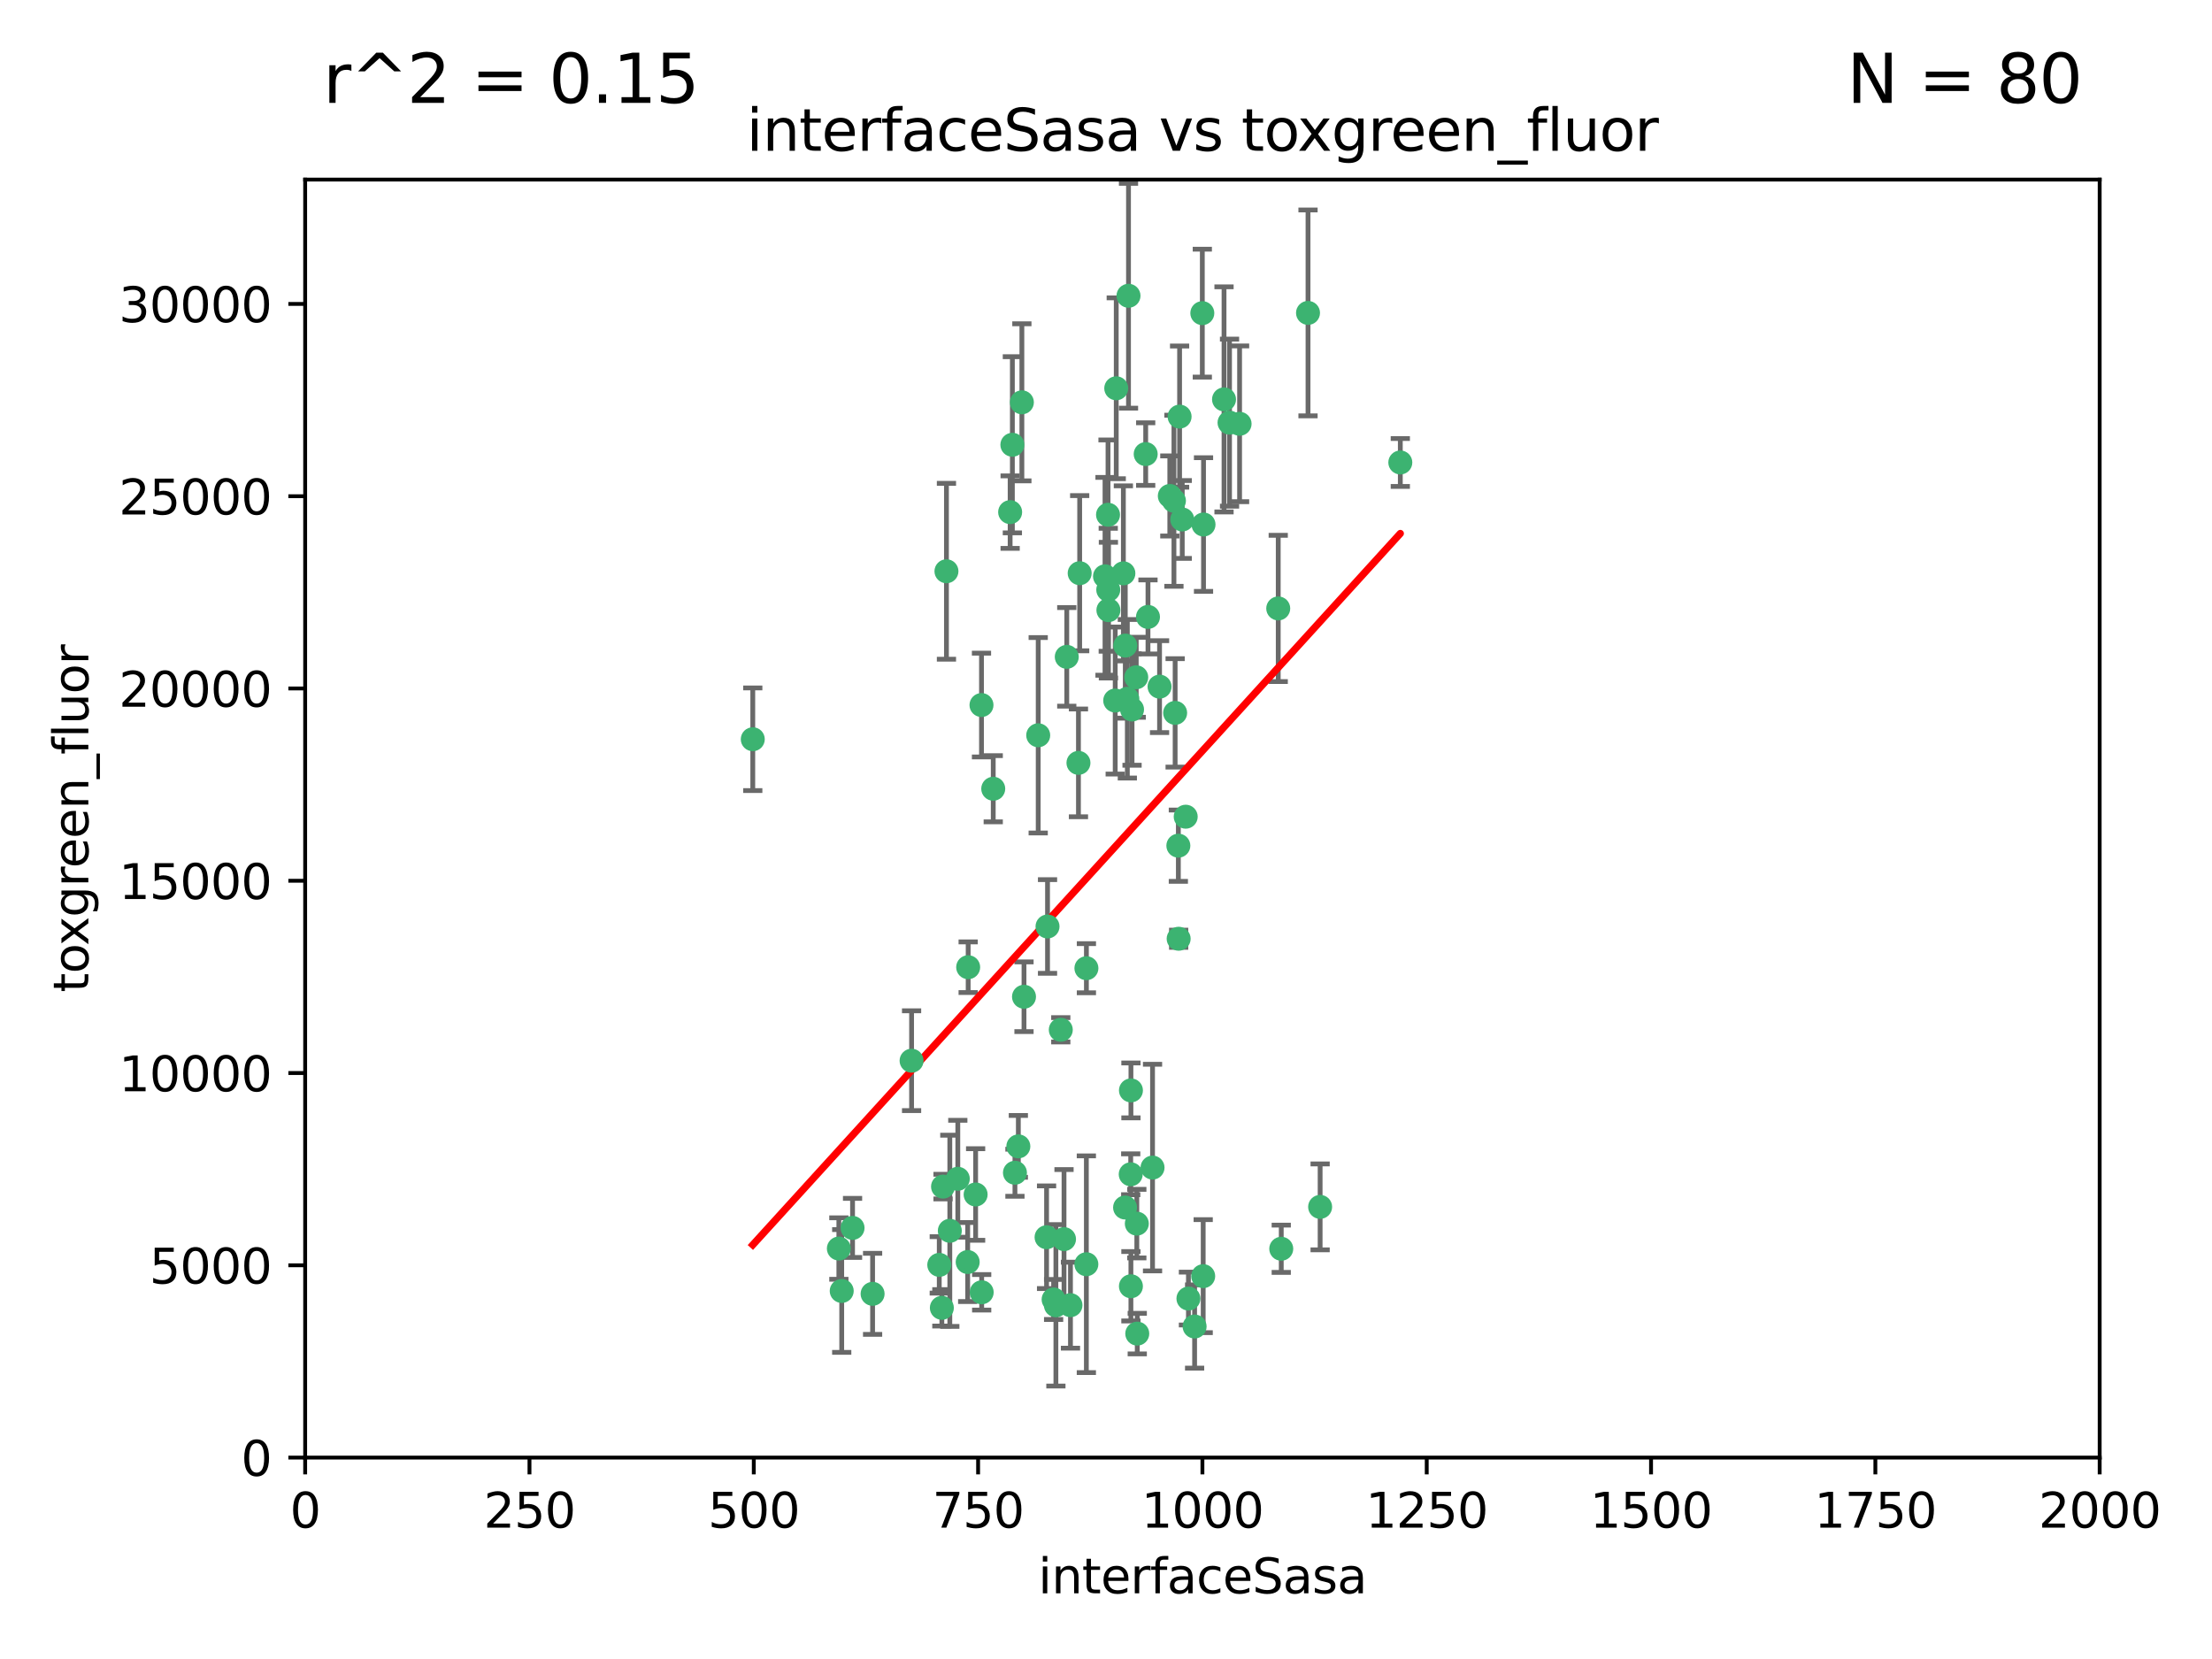 <?xml version="1.0" encoding="utf-8" standalone="no"?>
<!DOCTYPE svg PUBLIC "-//W3C//DTD SVG 1.1//EN"
  "http://www.w3.org/Graphics/SVG/1.1/DTD/svg11.dtd">
<svg xmlns:xlink="http://www.w3.org/1999/xlink" width="460.8pt" height="345.6pt" viewBox="0 0 460.8 345.6" xmlns="http://www.w3.org/2000/svg" version="1.1">
 <defs>
  <style type="text/css">*{stroke-linejoin: round; stroke-linecap: butt}</style>
 </defs>
 <g id="figure_1">
  <g id="patch_1">
   <path d="M 0 345.6 
L 460.8 345.6 
L 460.8 0 
L 0 0 
z
" style="fill: #ffffff"/>
  </g>
  <g id="axes_1">
   <g id="patch_2">
    <path d="M 63.571 303.64 
L 437.4 303.64 
L 437.4 37.411 
L 63.571 37.411 
z
" style="fill: #ffffff"/>
   </g>
   <g id="PathCollection_1">
    <defs>
     <path id="me48f4d4441" d="M 0 1.118 
C 0.297 1.118 0.581 1 0.791 0.791 
C 1 0.581 1.118 0.297 1.118 0 
C 1.118 -0.297 1 -0.581 0.791 -0.791 
C 0.581 -1 0.297 -1.118 0 -1.118 
C -0.297 -1.118 -0.581 -1 -0.791 -0.791 
C -1 -0.581 -1.118 -0.297 -1.118 0 
C -1.118 0.297 -1 0.581 -0.791 0.791 
C -0.581 1 -0.297 1.118 0 1.118 
z
" style="stroke: #3cb371"/>
    </defs>
    <g clip-path="url(#p7afa432092)">
     <use xlink:href="#me48f4d4441" x="243.693" y="103.319" style="fill: #3cb371; stroke: #3cb371"/>
     <use xlink:href="#me48f4d4441" x="272.484" y="65.184" style="fill: #3cb371; stroke: #3cb371"/>
     <use xlink:href="#me48f4d4441" x="234.418" y="134.491" style="fill: #3cb371; stroke: #3cb371"/>
     <use xlink:href="#me48f4d4441" x="266.28" y="126.749" style="fill: #3cb371; stroke: #3cb371"/>
     <use xlink:href="#me48f4d4441" x="250.716" y="109.268" style="fill: #3cb371; stroke: #3cb371"/>
     <use xlink:href="#me48f4d4441" x="254.987" y="83.201" style="fill: #3cb371; stroke: #3cb371"/>
     <use xlink:href="#me48f4d4441" x="174.75" y="260.094" style="fill: #3cb371; stroke: #3cb371"/>
     <use xlink:href="#me48f4d4441" x="212.875" y="83.811" style="fill: #3cb371; stroke: #3cb371"/>
     <use xlink:href="#me48f4d4441" x="258.229" y="88.286" style="fill: #3cb371; stroke: #3cb371"/>
     <use xlink:href="#me48f4d4441" x="241.557" y="143.039" style="fill: #3cb371; stroke: #3cb371"/>
     <use xlink:href="#me48f4d4441" x="230.869" y="122.859" style="fill: #3cb371; stroke: #3cb371"/>
     <use xlink:href="#me48f4d4441" x="230.194" y="120.054" style="fill: #3cb371; stroke: #3cb371"/>
     <use xlink:href="#me48f4d4441" x="246.284" y="108.214" style="fill: #3cb371; stroke: #3cb371"/>
     <use xlink:href="#me48f4d4441" x="244.553" y="104.315" style="fill: #3cb371; stroke: #3cb371"/>
     <use xlink:href="#me48f4d4441" x="235.088" y="61.614" style="fill: #3cb371; stroke: #3cb371"/>
     <use xlink:href="#me48f4d4441" x="232.318" y="145.935" style="fill: #3cb371; stroke: #3cb371"/>
     <use xlink:href="#me48f4d4441" x="256.134" y="88.045" style="fill: #3cb371; stroke: #3cb371"/>
     <use xlink:href="#me48f4d4441" x="232.534" y="80.887" style="fill: #3cb371; stroke: #3cb371"/>
     <use xlink:href="#me48f4d4441" x="234.02" y="119.44" style="fill: #3cb371; stroke: #3cb371"/>
     <use xlink:href="#me48f4d4441" x="238.669" y="94.593" style="fill: #3cb371; stroke: #3cb371"/>
     <use xlink:href="#me48f4d4441" x="210.43" y="106.684" style="fill: #3cb371; stroke: #3cb371"/>
     <use xlink:href="#me48f4d4441" x="226.319" y="201.695" style="fill: #3cb371; stroke: #3cb371"/>
     <use xlink:href="#me48f4d4441" x="245.731" y="86.787" style="fill: #3cb371; stroke: #3cb371"/>
     <use xlink:href="#me48f4d4441" x="266.908" y="260.14" style="fill: #3cb371; stroke: #3cb371"/>
     <use xlink:href="#me48f4d4441" x="240.095" y="243.228" style="fill: #3cb371; stroke: #3cb371"/>
     <use xlink:href="#me48f4d4441" x="291.711" y="96.341" style="fill: #3cb371; stroke: #3cb371"/>
     <use xlink:href="#me48f4d4441" x="224.916" y="119.409" style="fill: #3cb371; stroke: #3cb371"/>
     <use xlink:href="#me48f4d4441" x="250.465" y="65.233" style="fill: #3cb371; stroke: #3cb371"/>
     <use xlink:href="#me48f4d4441" x="204.462" y="146.874" style="fill: #3cb371; stroke: #3cb371"/>
     <use xlink:href="#me48f4d4441" x="201.688" y="201.487" style="fill: #3cb371; stroke: #3cb371"/>
     <use xlink:href="#me48f4d4441" x="236.82" y="254.906" style="fill: #3cb371; stroke: #3cb371"/>
     <use xlink:href="#me48f4d4441" x="222.228" y="136.835" style="fill: #3cb371; stroke: #3cb371"/>
     <use xlink:href="#me48f4d4441" x="230.822" y="107.234" style="fill: #3cb371; stroke: #3cb371"/>
     <use xlink:href="#me48f4d4441" x="224.662" y="158.921" style="fill: #3cb371; stroke: #3cb371"/>
     <use xlink:href="#me48f4d4441" x="204.503" y="269.209" style="fill: #3cb371; stroke: #3cb371"/>
     <use xlink:href="#me48f4d4441" x="275.007" y="251.417" style="fill: #3cb371; stroke: #3cb371"/>
     <use xlink:href="#me48f4d4441" x="236.699" y="141.091" style="fill: #3cb371; stroke: #3cb371"/>
     <use xlink:href="#me48f4d4441" x="230.901" y="127.107" style="fill: #3cb371; stroke: #3cb371"/>
     <use xlink:href="#me48f4d4441" x="234.375" y="251.547" style="fill: #3cb371; stroke: #3cb371"/>
     <use xlink:href="#me48f4d4441" x="221.654" y="258.133" style="fill: #3cb371; stroke: #3cb371"/>
     <use xlink:href="#me48f4d4441" x="212.14" y="238.808" style="fill: #3cb371; stroke: #3cb371"/>
     <use xlink:href="#me48f4d4441" x="195.666" y="263.497" style="fill: #3cb371; stroke: #3cb371"/>
     <use xlink:href="#me48f4d4441" x="245.473" y="176.169" style="fill: #3cb371; stroke: #3cb371"/>
     <use xlink:href="#me48f4d4441" x="206.91" y="164.309" style="fill: #3cb371; stroke: #3cb371"/>
     <use xlink:href="#me48f4d4441" x="235.596" y="227.152" style="fill: #3cb371; stroke: #3cb371"/>
     <use xlink:href="#me48f4d4441" x="218.219" y="193.002" style="fill: #3cb371; stroke: #3cb371"/>
     <use xlink:href="#me48f4d4441" x="247.573" y="270.514" style="fill: #3cb371; stroke: #3cb371"/>
     <use xlink:href="#me48f4d4441" x="235.59" y="267.951" style="fill: #3cb371; stroke: #3cb371"/>
     <use xlink:href="#me48f4d4441" x="201.587" y="262.903" style="fill: #3cb371; stroke: #3cb371"/>
     <use xlink:href="#me48f4d4441" x="239.146" y="128.518" style="fill: #3cb371; stroke: #3cb371"/>
     <use xlink:href="#me48f4d4441" x="236.912" y="277.818" style="fill: #3cb371; stroke: #3cb371"/>
     <use xlink:href="#me48f4d4441" x="219.488" y="270.703" style="fill: #3cb371; stroke: #3cb371"/>
     <use xlink:href="#me48f4d4441" x="196.206" y="272.443" style="fill: #3cb371; stroke: #3cb371"/>
     <use xlink:href="#me48f4d4441" x="226.308" y="263.364" style="fill: #3cb371; stroke: #3cb371"/>
     <use xlink:href="#me48f4d4441" x="244.803" y="148.507" style="fill: #3cb371; stroke: #3cb371"/>
     <use xlink:href="#me48f4d4441" x="203.241" y="248.836" style="fill: #3cb371; stroke: #3cb371"/>
     <use xlink:href="#me48f4d4441" x="216.278" y="153.171" style="fill: #3cb371; stroke: #3cb371"/>
     <use xlink:href="#me48f4d4441" x="245.536" y="195.558" style="fill: #3cb371; stroke: #3cb371"/>
     <use xlink:href="#me48f4d4441" x="248.859" y="276.333" style="fill: #3cb371; stroke: #3cb371"/>
     <use xlink:href="#me48f4d4441" x="220.981" y="214.524" style="fill: #3cb371; stroke: #3cb371"/>
     <use xlink:href="#me48f4d4441" x="250.648" y="265.846" style="fill: #3cb371; stroke: #3cb371"/>
     <use xlink:href="#me48f4d4441" x="213.318" y="207.64" style="fill: #3cb371; stroke: #3cb371"/>
     <use xlink:href="#me48f4d4441" x="235.826" y="147.801" style="fill: #3cb371; stroke: #3cb371"/>
     <use xlink:href="#me48f4d4441" x="196.452" y="247.192" style="fill: #3cb371; stroke: #3cb371"/>
     <use xlink:href="#me48f4d4441" x="247.005" y="170.133" style="fill: #3cb371; stroke: #3cb371"/>
     <use xlink:href="#me48f4d4441" x="219.963" y="271.92" style="fill: #3cb371; stroke: #3cb371"/>
     <use xlink:href="#me48f4d4441" x="177.602" y="255.796" style="fill: #3cb371; stroke: #3cb371"/>
     <use xlink:href="#me48f4d4441" x="189.899" y="220.964" style="fill: #3cb371; stroke: #3cb371"/>
     <use xlink:href="#me48f4d4441" x="175.346" y="268.93" style="fill: #3cb371; stroke: #3cb371"/>
     <use xlink:href="#me48f4d4441" x="197.864" y="256.398" style="fill: #3cb371; stroke: #3cb371"/>
     <use xlink:href="#me48f4d4441" x="234.846" y="145.567" style="fill: #3cb371; stroke: #3cb371"/>
     <use xlink:href="#me48f4d4441" x="210.895" y="92.655" style="fill: #3cb371; stroke: #3cb371"/>
     <use xlink:href="#me48f4d4441" x="223" y="271.892" style="fill: #3cb371; stroke: #3cb371"/>
     <use xlink:href="#me48f4d4441" x="197.163" y="119.004" style="fill: #3cb371; stroke: #3cb371"/>
     <use xlink:href="#me48f4d4441" x="218.019" y="257.738" style="fill: #3cb371; stroke: #3cb371"/>
     <use xlink:href="#me48f4d4441" x="211.432" y="244.305" style="fill: #3cb371; stroke: #3cb371"/>
     <use xlink:href="#me48f4d4441" x="199.529" y="245.561" style="fill: #3cb371; stroke: #3cb371"/>
     <use xlink:href="#me48f4d4441" x="235.549" y="244.625" style="fill: #3cb371; stroke: #3cb371"/>
     <use xlink:href="#me48f4d4441" x="181.778" y="269.529" style="fill: #3cb371; stroke: #3cb371"/>
     <use xlink:href="#me48f4d4441" x="156.817" y="153.996" style="fill: #3cb371; stroke: #3cb371"/>
    </g>
   </g>
   <g id="matplotlib.axis_1">
    <g id="xtick_1">
     <g id="line2d_1">
      <defs>
       <path id="m9aadc1c96f" d="M 0 0 
L 0 3.5 
" style="stroke: #000000; stroke-width: 0.8"/>
      </defs>
      <g>
       <use xlink:href="#m9aadc1c96f" x="63.571" y="303.64" style="stroke: #000000; stroke-width: 0.8"/>
      </g>
     </g>
     <g id="text_1">
      <!-- 0 -->
      <g transform="translate(60.39 318.238)scale(0.1 -0.1)">
       <defs>
        <path id="DejaVuSans-30" d="M 2034 4250 
Q 1547 4250 1301 3770 
Q 1056 3291 1056 2328 
Q 1056 1369 1301 889 
Q 1547 409 2034 409 
Q 2525 409 2770 889 
Q 3016 1369 3016 2328 
Q 3016 3291 2770 3770 
Q 2525 4250 2034 4250 
z
M 2034 4750 
Q 2819 4750 3233 4129 
Q 3647 3509 3647 2328 
Q 3647 1150 3233 529 
Q 2819 -91 2034 -91 
Q 1250 -91 836 529 
Q 422 1150 422 2328 
Q 422 3509 836 4129 
Q 1250 4750 2034 4750 
z
" transform="scale(0.016)"/>
       </defs>
       <use xlink:href="#DejaVuSans-30"/>
      </g>
     </g>
    </g>
    <g id="xtick_2">
     <g id="line2d_2">
      <g>
       <use xlink:href="#m9aadc1c96f" x="110.3" y="303.64" style="stroke: #000000; stroke-width: 0.8"/>
      </g>
     </g>
     <g id="text_2">
      <!-- 250 -->
      <g transform="translate(100.756 318.238)scale(0.1 -0.1)">
       <defs>
        <path id="DejaVuSans-32" d="M 1228 531 
L 3431 531 
L 3431 0 
L 469 0 
L 469 531 
Q 828 903 1448 1529 
Q 2069 2156 2228 2338 
Q 2531 2678 2651 2914 
Q 2772 3150 2772 3378 
Q 2772 3750 2511 3984 
Q 2250 4219 1831 4219 
Q 1534 4219 1204 4116 
Q 875 4013 500 3803 
L 500 4441 
Q 881 4594 1212 4672 
Q 1544 4750 1819 4750 
Q 2544 4750 2975 4387 
Q 3406 4025 3406 3419 
Q 3406 3131 3298 2873 
Q 3191 2616 2906 2266 
Q 2828 2175 2409 1742 
Q 1991 1309 1228 531 
z
" transform="scale(0.016)"/>
        <path id="DejaVuSans-35" d="M 691 4666 
L 3169 4666 
L 3169 4134 
L 1269 4134 
L 1269 2991 
Q 1406 3038 1543 3061 
Q 1681 3084 1819 3084 
Q 2600 3084 3056 2656 
Q 3513 2228 3513 1497 
Q 3513 744 3044 326 
Q 2575 -91 1722 -91 
Q 1428 -91 1123 -41 
Q 819 9 494 109 
L 494 744 
Q 775 591 1075 516 
Q 1375 441 1709 441 
Q 2250 441 2565 725 
Q 2881 1009 2881 1497 
Q 2881 1984 2565 2268 
Q 2250 2553 1709 2553 
Q 1456 2553 1204 2497 
Q 953 2441 691 2322 
L 691 4666 
z
" transform="scale(0.016)"/>
       </defs>
       <use xlink:href="#DejaVuSans-32"/>
       <use xlink:href="#DejaVuSans-35" x="63.623"/>
       <use xlink:href="#DejaVuSans-30" x="127.246"/>
      </g>
     </g>
    </g>
    <g id="xtick_3">
     <g id="line2d_3">
      <g>
       <use xlink:href="#m9aadc1c96f" x="157.028" y="303.64" style="stroke: #000000; stroke-width: 0.8"/>
      </g>
     </g>
     <g id="text_3">
      <!-- 500 -->
      <g transform="translate(147.485 318.238)scale(0.1 -0.1)">
       <use xlink:href="#DejaVuSans-35"/>
       <use xlink:href="#DejaVuSans-30" x="63.623"/>
       <use xlink:href="#DejaVuSans-30" x="127.246"/>
      </g>
     </g>
    </g>
    <g id="xtick_4">
     <g id="line2d_4">
      <g>
       <use xlink:href="#m9aadc1c96f" x="203.757" y="303.64" style="stroke: #000000; stroke-width: 0.8"/>
      </g>
     </g>
     <g id="text_4">
      <!-- 750 -->
      <g transform="translate(194.213 318.238)scale(0.1 -0.1)">
       <defs>
        <path id="DejaVuSans-37" d="M 525 4666 
L 3525 4666 
L 3525 4397 
L 1831 0 
L 1172 0 
L 2766 4134 
L 525 4134 
L 525 4666 
z
" transform="scale(0.016)"/>
       </defs>
       <use xlink:href="#DejaVuSans-37"/>
       <use xlink:href="#DejaVuSans-35" x="63.623"/>
       <use xlink:href="#DejaVuSans-30" x="127.246"/>
      </g>
     </g>
    </g>
    <g id="xtick_5">
     <g id="line2d_5">
      <g>
       <use xlink:href="#m9aadc1c96f" x="250.486" y="303.64" style="stroke: #000000; stroke-width: 0.8"/>
      </g>
     </g>
     <g id="text_5">
      <!-- 1000 -->
      <g transform="translate(237.761 318.238)scale(0.1 -0.1)">
       <defs>
        <path id="DejaVuSans-31" d="M 794 531 
L 1825 531 
L 1825 4091 
L 703 3866 
L 703 4441 
L 1819 4666 
L 2450 4666 
L 2450 531 
L 3481 531 
L 3481 0 
L 794 0 
L 794 531 
z
" transform="scale(0.016)"/>
       </defs>
       <use xlink:href="#DejaVuSans-31"/>
       <use xlink:href="#DejaVuSans-30" x="63.623"/>
       <use xlink:href="#DejaVuSans-30" x="127.246"/>
       <use xlink:href="#DejaVuSans-30" x="190.869"/>
      </g>
     </g>
    </g>
    <g id="xtick_6">
     <g id="line2d_6">
      <g>
       <use xlink:href="#m9aadc1c96f" x="297.214" y="303.64" style="stroke: #000000; stroke-width: 0.8"/>
      </g>
     </g>
     <g id="text_6">
      <!-- 1250 -->
      <g transform="translate(284.489 318.238)scale(0.1 -0.1)">
       <use xlink:href="#DejaVuSans-31"/>
       <use xlink:href="#DejaVuSans-32" x="63.623"/>
       <use xlink:href="#DejaVuSans-35" x="127.246"/>
       <use xlink:href="#DejaVuSans-30" x="190.869"/>
      </g>
     </g>
    </g>
    <g id="xtick_7">
     <g id="line2d_7">
      <g>
       <use xlink:href="#m9aadc1c96f" x="343.943" y="303.64" style="stroke: #000000; stroke-width: 0.8"/>
      </g>
     </g>
     <g id="text_7">
      <!-- 1500 -->
      <g transform="translate(331.218 318.238)scale(0.1 -0.1)">
       <use xlink:href="#DejaVuSans-31"/>
       <use xlink:href="#DejaVuSans-35" x="63.623"/>
       <use xlink:href="#DejaVuSans-30" x="127.246"/>
       <use xlink:href="#DejaVuSans-30" x="190.869"/>
      </g>
     </g>
    </g>
    <g id="xtick_8">
     <g id="line2d_8">
      <g>
       <use xlink:href="#m9aadc1c96f" x="390.671" y="303.64" style="stroke: #000000; stroke-width: 0.8"/>
      </g>
     </g>
     <g id="text_8">
      <!-- 1750 -->
      <g transform="translate(377.946 318.238)scale(0.1 -0.1)">
       <use xlink:href="#DejaVuSans-31"/>
       <use xlink:href="#DejaVuSans-37" x="63.623"/>
       <use xlink:href="#DejaVuSans-35" x="127.246"/>
       <use xlink:href="#DejaVuSans-30" x="190.869"/>
      </g>
     </g>
    </g>
    <g id="xtick_9">
     <g id="line2d_9">
      <g>
       <use xlink:href="#m9aadc1c96f" x="437.4" y="303.64" style="stroke: #000000; stroke-width: 0.8"/>
      </g>
     </g>
     <g id="text_9">
      <!-- 2000 -->
      <g transform="translate(424.675 318.238)scale(0.1 -0.1)">
       <use xlink:href="#DejaVuSans-32"/>
       <use xlink:href="#DejaVuSans-30" x="63.623"/>
       <use xlink:href="#DejaVuSans-30" x="127.246"/>
       <use xlink:href="#DejaVuSans-30" x="190.869"/>
      </g>
     </g>
    </g>
    <g id="text_10">
     <!-- interfaceSasa -->
     <g transform="translate(216.279 331.917)scale(0.1 -0.1)">
      <defs>
       <path id="DejaVuSans-69" d="M 603 3500 
L 1178 3500 
L 1178 0 
L 603 0 
L 603 3500 
z
M 603 4863 
L 1178 4863 
L 1178 4134 
L 603 4134 
L 603 4863 
z
" transform="scale(0.016)"/>
       <path id="DejaVuSans-6e" d="M 3513 2113 
L 3513 0 
L 2938 0 
L 2938 2094 
Q 2938 2591 2744 2837 
Q 2550 3084 2163 3084 
Q 1697 3084 1428 2787 
Q 1159 2491 1159 1978 
L 1159 0 
L 581 0 
L 581 3500 
L 1159 3500 
L 1159 2956 
Q 1366 3272 1645 3428 
Q 1925 3584 2291 3584 
Q 2894 3584 3203 3211 
Q 3513 2838 3513 2113 
z
" transform="scale(0.016)"/>
       <path id="DejaVuSans-74" d="M 1172 4494 
L 1172 3500 
L 2356 3500 
L 2356 3053 
L 1172 3053 
L 1172 1153 
Q 1172 725 1289 603 
Q 1406 481 1766 481 
L 2356 481 
L 2356 0 
L 1766 0 
Q 1100 0 847 248 
Q 594 497 594 1153 
L 594 3053 
L 172 3053 
L 172 3500 
L 594 3500 
L 594 4494 
L 1172 4494 
z
" transform="scale(0.016)"/>
       <path id="DejaVuSans-65" d="M 3597 1894 
L 3597 1613 
L 953 1613 
Q 991 1019 1311 708 
Q 1631 397 2203 397 
Q 2534 397 2845 478 
Q 3156 559 3463 722 
L 3463 178 
Q 3153 47 2828 -22 
Q 2503 -91 2169 -91 
Q 1331 -91 842 396 
Q 353 884 353 1716 
Q 353 2575 817 3079 
Q 1281 3584 2069 3584 
Q 2775 3584 3186 3129 
Q 3597 2675 3597 1894 
z
M 3022 2063 
Q 3016 2534 2758 2815 
Q 2500 3097 2075 3097 
Q 1594 3097 1305 2825 
Q 1016 2553 972 2059 
L 3022 2063 
z
" transform="scale(0.016)"/>
       <path id="DejaVuSans-72" d="M 2631 2963 
Q 2534 3019 2420 3045 
Q 2306 3072 2169 3072 
Q 1681 3072 1420 2755 
Q 1159 2438 1159 1844 
L 1159 0 
L 581 0 
L 581 3500 
L 1159 3500 
L 1159 2956 
Q 1341 3275 1631 3429 
Q 1922 3584 2338 3584 
Q 2397 3584 2469 3576 
Q 2541 3569 2628 3553 
L 2631 2963 
z
" transform="scale(0.016)"/>
       <path id="DejaVuSans-66" d="M 2375 4863 
L 2375 4384 
L 1825 4384 
Q 1516 4384 1395 4259 
Q 1275 4134 1275 3809 
L 1275 3500 
L 2222 3500 
L 2222 3053 
L 1275 3053 
L 1275 0 
L 697 0 
L 697 3053 
L 147 3053 
L 147 3500 
L 697 3500 
L 697 3744 
Q 697 4328 969 4595 
Q 1241 4863 1831 4863 
L 2375 4863 
z
" transform="scale(0.016)"/>
       <path id="DejaVuSans-61" d="M 2194 1759 
Q 1497 1759 1228 1600 
Q 959 1441 959 1056 
Q 959 750 1161 570 
Q 1363 391 1709 391 
Q 2188 391 2477 730 
Q 2766 1069 2766 1631 
L 2766 1759 
L 2194 1759 
z
M 3341 1997 
L 3341 0 
L 2766 0 
L 2766 531 
Q 2569 213 2275 61 
Q 1981 -91 1556 -91 
Q 1019 -91 701 211 
Q 384 513 384 1019 
Q 384 1609 779 1909 
Q 1175 2209 1959 2209 
L 2766 2209 
L 2766 2266 
Q 2766 2663 2505 2880 
Q 2244 3097 1772 3097 
Q 1472 3097 1187 3025 
Q 903 2953 641 2809 
L 641 3341 
Q 956 3463 1253 3523 
Q 1550 3584 1831 3584 
Q 2591 3584 2966 3190 
Q 3341 2797 3341 1997 
z
" transform="scale(0.016)"/>
       <path id="DejaVuSans-63" d="M 3122 3366 
L 3122 2828 
Q 2878 2963 2633 3030 
Q 2388 3097 2138 3097 
Q 1578 3097 1268 2742 
Q 959 2388 959 1747 
Q 959 1106 1268 751 
Q 1578 397 2138 397 
Q 2388 397 2633 464 
Q 2878 531 3122 666 
L 3122 134 
Q 2881 22 2623 -34 
Q 2366 -91 2075 -91 
Q 1284 -91 818 406 
Q 353 903 353 1747 
Q 353 2603 823 3093 
Q 1294 3584 2113 3584 
Q 2378 3584 2631 3529 
Q 2884 3475 3122 3366 
z
" transform="scale(0.016)"/>
       <path id="DejaVuSans-53" d="M 3425 4513 
L 3425 3897 
Q 3066 4069 2747 4153 
Q 2428 4238 2131 4238 
Q 1616 4238 1336 4038 
Q 1056 3838 1056 3469 
Q 1056 3159 1242 3001 
Q 1428 2844 1947 2747 
L 2328 2669 
Q 3034 2534 3370 2195 
Q 3706 1856 3706 1288 
Q 3706 609 3251 259 
Q 2797 -91 1919 -91 
Q 1588 -91 1214 -16 
Q 841 59 441 206 
L 441 856 
Q 825 641 1194 531 
Q 1563 422 1919 422 
Q 2459 422 2753 634 
Q 3047 847 3047 1241 
Q 3047 1584 2836 1778 
Q 2625 1972 2144 2069 
L 1759 2144 
Q 1053 2284 737 2584 
Q 422 2884 422 3419 
Q 422 4038 858 4394 
Q 1294 4750 2059 4750 
Q 2388 4750 2728 4690 
Q 3069 4631 3425 4513 
z
" transform="scale(0.016)"/>
       <path id="DejaVuSans-73" d="M 2834 3397 
L 2834 2853 
Q 2591 2978 2328 3040 
Q 2066 3103 1784 3103 
Q 1356 3103 1142 2972 
Q 928 2841 928 2578 
Q 928 2378 1081 2264 
Q 1234 2150 1697 2047 
L 1894 2003 
Q 2506 1872 2764 1633 
Q 3022 1394 3022 966 
Q 3022 478 2636 193 
Q 2250 -91 1575 -91 
Q 1294 -91 989 -36 
Q 684 19 347 128 
L 347 722 
Q 666 556 975 473 
Q 1284 391 1588 391 
Q 1994 391 2212 530 
Q 2431 669 2431 922 
Q 2431 1156 2273 1281 
Q 2116 1406 1581 1522 
L 1381 1569 
Q 847 1681 609 1914 
Q 372 2147 372 2553 
Q 372 3047 722 3315 
Q 1072 3584 1716 3584 
Q 2034 3584 2315 3537 
Q 2597 3491 2834 3397 
z
" transform="scale(0.016)"/>
      </defs>
      <use xlink:href="#DejaVuSans-69"/>
      <use xlink:href="#DejaVuSans-6e" x="27.783"/>
      <use xlink:href="#DejaVuSans-74" x="91.162"/>
      <use xlink:href="#DejaVuSans-65" x="130.371"/>
      <use xlink:href="#DejaVuSans-72" x="191.895"/>
      <use xlink:href="#DejaVuSans-66" x="233.008"/>
      <use xlink:href="#DejaVuSans-61" x="268.213"/>
      <use xlink:href="#DejaVuSans-63" x="329.492"/>
      <use xlink:href="#DejaVuSans-65" x="384.473"/>
      <use xlink:href="#DejaVuSans-53" x="445.996"/>
      <use xlink:href="#DejaVuSans-61" x="509.473"/>
      <use xlink:href="#DejaVuSans-73" x="570.752"/>
      <use xlink:href="#DejaVuSans-61" x="622.852"/>
     </g>
    </g>
   </g>
   <g id="matplotlib.axis_2">
    <g id="ytick_1">
     <g id="line2d_10">
      <defs>
       <path id="m74c1cceeb0" d="M 0 0 
L -3.5 0 
" style="stroke: #000000; stroke-width: 0.8"/>
      </defs>
      <g>
       <use xlink:href="#m74c1cceeb0" x="63.571" y="303.64" style="stroke: #000000; stroke-width: 0.8"/>
      </g>
     </g>
     <g id="text_11">
      <!-- 0 -->
      <g transform="translate(50.209 307.439)scale(0.1 -0.1)">
       <use xlink:href="#DejaVuSans-30"/>
      </g>
     </g>
    </g>
    <g id="ytick_2">
     <g id="line2d_11">
      <g>
       <use xlink:href="#m74c1cceeb0" x="63.571" y="263.586" style="stroke: #000000; stroke-width: 0.8"/>
      </g>
     </g>
     <g id="text_12">
      <!-- 5000 -->
      <g transform="translate(31.121 267.385)scale(0.1 -0.1)">
       <use xlink:href="#DejaVuSans-35"/>
       <use xlink:href="#DejaVuSans-30" x="63.623"/>
       <use xlink:href="#DejaVuSans-30" x="127.246"/>
       <use xlink:href="#DejaVuSans-30" x="190.869"/>
      </g>
     </g>
    </g>
    <g id="ytick_3">
     <g id="line2d_12">
      <g>
       <use xlink:href="#m74c1cceeb0" x="63.571" y="223.532" style="stroke: #000000; stroke-width: 0.8"/>
      </g>
     </g>
     <g id="text_13">
      <!-- 10000 -->
      <g transform="translate(24.759 227.331)scale(0.1 -0.1)">
       <use xlink:href="#DejaVuSans-31"/>
       <use xlink:href="#DejaVuSans-30" x="63.623"/>
       <use xlink:href="#DejaVuSans-30" x="127.246"/>
       <use xlink:href="#DejaVuSans-30" x="190.869"/>
       <use xlink:href="#DejaVuSans-30" x="254.492"/>
      </g>
     </g>
    </g>
    <g id="ytick_4">
     <g id="line2d_13">
      <g>
       <use xlink:href="#m74c1cceeb0" x="63.571" y="183.478" style="stroke: #000000; stroke-width: 0.8"/>
      </g>
     </g>
     <g id="text_14">
      <!-- 15000 -->
      <g transform="translate(24.759 187.278)scale(0.1 -0.1)">
       <use xlink:href="#DejaVuSans-31"/>
       <use xlink:href="#DejaVuSans-35" x="63.623"/>
       <use xlink:href="#DejaVuSans-30" x="127.246"/>
       <use xlink:href="#DejaVuSans-30" x="190.869"/>
       <use xlink:href="#DejaVuSans-30" x="254.492"/>
      </g>
     </g>
    </g>
    <g id="ytick_5">
     <g id="line2d_14">
      <g>
       <use xlink:href="#m74c1cceeb0" x="63.571" y="143.424" style="stroke: #000000; stroke-width: 0.8"/>
      </g>
     </g>
     <g id="text_15">
      <!-- 20000 -->
      <g transform="translate(24.759 147.224)scale(0.1 -0.1)">
       <use xlink:href="#DejaVuSans-32"/>
       <use xlink:href="#DejaVuSans-30" x="63.623"/>
       <use xlink:href="#DejaVuSans-30" x="127.246"/>
       <use xlink:href="#DejaVuSans-30" x="190.869"/>
       <use xlink:href="#DejaVuSans-30" x="254.492"/>
      </g>
     </g>
    </g>
    <g id="ytick_6">
     <g id="line2d_15">
      <g>
       <use xlink:href="#m74c1cceeb0" x="63.571" y="103.371" style="stroke: #000000; stroke-width: 0.8"/>
      </g>
     </g>
     <g id="text_16">
      <!-- 25000 -->
      <g transform="translate(24.759 107.17)scale(0.1 -0.1)">
       <use xlink:href="#DejaVuSans-32"/>
       <use xlink:href="#DejaVuSans-35" x="63.623"/>
       <use xlink:href="#DejaVuSans-30" x="127.246"/>
       <use xlink:href="#DejaVuSans-30" x="190.869"/>
       <use xlink:href="#DejaVuSans-30" x="254.492"/>
      </g>
     </g>
    </g>
    <g id="ytick_7">
     <g id="line2d_16">
      <g>
       <use xlink:href="#m74c1cceeb0" x="63.571" y="63.317" style="stroke: #000000; stroke-width: 0.8"/>
      </g>
     </g>
     <g id="text_17">
      <!-- 30000 -->
      <g transform="translate(24.759 67.116)scale(0.1 -0.1)">
       <defs>
        <path id="DejaVuSans-33" d="M 2597 2516 
Q 3050 2419 3304 2112 
Q 3559 1806 3559 1356 
Q 3559 666 3084 287 
Q 2609 -91 1734 -91 
Q 1441 -91 1130 -33 
Q 819 25 488 141 
L 488 750 
Q 750 597 1062 519 
Q 1375 441 1716 441 
Q 2309 441 2620 675 
Q 2931 909 2931 1356 
Q 2931 1769 2642 2001 
Q 2353 2234 1838 2234 
L 1294 2234 
L 1294 2753 
L 1863 2753 
Q 2328 2753 2575 2939 
Q 2822 3125 2822 3475 
Q 2822 3834 2567 4026 
Q 2313 4219 1838 4219 
Q 1578 4219 1281 4162 
Q 984 4106 628 3988 
L 628 4550 
Q 988 4650 1302 4700 
Q 1616 4750 1894 4750 
Q 2613 4750 3031 4423 
Q 3450 4097 3450 3541 
Q 3450 3153 3228 2886 
Q 3006 2619 2597 2516 
z
" transform="scale(0.016)"/>
       </defs>
       <use xlink:href="#DejaVuSans-33"/>
       <use xlink:href="#DejaVuSans-30" x="63.623"/>
       <use xlink:href="#DejaVuSans-30" x="127.246"/>
       <use xlink:href="#DejaVuSans-30" x="190.869"/>
       <use xlink:href="#DejaVuSans-30" x="254.492"/>
      </g>
     </g>
    </g>
    <g id="text_18">
     <!-- toxgreen_fluor -->
     <g transform="translate(18.401 206.72)rotate(-90)scale(0.1 -0.1)">
      <defs>
       <path id="DejaVuSans-6f" d="M 1959 3097 
Q 1497 3097 1228 2736 
Q 959 2375 959 1747 
Q 959 1119 1226 758 
Q 1494 397 1959 397 
Q 2419 397 2687 759 
Q 2956 1122 2956 1747 
Q 2956 2369 2687 2733 
Q 2419 3097 1959 3097 
z
M 1959 3584 
Q 2709 3584 3137 3096 
Q 3566 2609 3566 1747 
Q 3566 888 3137 398 
Q 2709 -91 1959 -91 
Q 1206 -91 779 398 
Q 353 888 353 1747 
Q 353 2609 779 3096 
Q 1206 3584 1959 3584 
z
" transform="scale(0.016)"/>
       <path id="DejaVuSans-78" d="M 3513 3500 
L 2247 1797 
L 3578 0 
L 2900 0 
L 1881 1375 
L 863 0 
L 184 0 
L 1544 1831 
L 300 3500 
L 978 3500 
L 1906 2253 
L 2834 3500 
L 3513 3500 
z
" transform="scale(0.016)"/>
       <path id="DejaVuSans-67" d="M 2906 1791 
Q 2906 2416 2648 2759 
Q 2391 3103 1925 3103 
Q 1463 3103 1205 2759 
Q 947 2416 947 1791 
Q 947 1169 1205 825 
Q 1463 481 1925 481 
Q 2391 481 2648 825 
Q 2906 1169 2906 1791 
z
M 3481 434 
Q 3481 -459 3084 -895 
Q 2688 -1331 1869 -1331 
Q 1566 -1331 1297 -1286 
Q 1028 -1241 775 -1147 
L 775 -588 
Q 1028 -725 1275 -790 
Q 1522 -856 1778 -856 
Q 2344 -856 2625 -561 
Q 2906 -266 2906 331 
L 2906 616 
Q 2728 306 2450 153 
Q 2172 0 1784 0 
Q 1141 0 747 490 
Q 353 981 353 1791 
Q 353 2603 747 3093 
Q 1141 3584 1784 3584 
Q 2172 3584 2450 3431 
Q 2728 3278 2906 2969 
L 2906 3500 
L 3481 3500 
L 3481 434 
z
" transform="scale(0.016)"/>
       <path id="DejaVuSans-5f" d="M 3263 -1063 
L 3263 -1509 
L -63 -1509 
L -63 -1063 
L 3263 -1063 
z
" transform="scale(0.016)"/>
       <path id="DejaVuSans-6c" d="M 603 4863 
L 1178 4863 
L 1178 0 
L 603 0 
L 603 4863 
z
" transform="scale(0.016)"/>
       <path id="DejaVuSans-75" d="M 544 1381 
L 544 3500 
L 1119 3500 
L 1119 1403 
Q 1119 906 1312 657 
Q 1506 409 1894 409 
Q 2359 409 2629 706 
Q 2900 1003 2900 1516 
L 2900 3500 
L 3475 3500 
L 3475 0 
L 2900 0 
L 2900 538 
Q 2691 219 2414 64 
Q 2138 -91 1772 -91 
Q 1169 -91 856 284 
Q 544 659 544 1381 
z
M 1991 3584 
L 1991 3584 
z
" transform="scale(0.016)"/>
      </defs>
      <use xlink:href="#DejaVuSans-74"/>
      <use xlink:href="#DejaVuSans-6f" x="39.209"/>
      <use xlink:href="#DejaVuSans-78" x="97.266"/>
      <use xlink:href="#DejaVuSans-67" x="156.445"/>
      <use xlink:href="#DejaVuSans-72" x="219.922"/>
      <use xlink:href="#DejaVuSans-65" x="258.785"/>
      <use xlink:href="#DejaVuSans-65" x="320.309"/>
      <use xlink:href="#DejaVuSans-6e" x="381.832"/>
      <use xlink:href="#DejaVuSans-5f" x="445.211"/>
      <use xlink:href="#DejaVuSans-66" x="495.211"/>
      <use xlink:href="#DejaVuSans-6c" x="530.416"/>
      <use xlink:href="#DejaVuSans-75" x="558.199"/>
      <use xlink:href="#DejaVuSans-6f" x="621.578"/>
      <use xlink:href="#DejaVuSans-72" x="682.76"/>
     </g>
    </g>
   </g>
   <g id="LineCollection_1">
    <path d="M 243.693 111.662 
L 243.693 94.976 
" clip-path="url(#p7afa432092)" style="fill: none; stroke: #696969"/>
    <path d="M 272.484 86.629 
L 272.484 43.739 
" clip-path="url(#p7afa432092)" style="fill: none; stroke: #696969"/>
    <path d="M 234.418 149.606 
L 234.418 119.375 
" clip-path="url(#p7afa432092)" style="fill: none; stroke: #696969"/>
    <path d="M 266.28 141.983 
L 266.28 111.515 
" clip-path="url(#p7afa432092)" style="fill: none; stroke: #696969"/>
    <path d="M 250.716 123.191 
L 250.716 95.346 
" clip-path="url(#p7afa432092)" style="fill: none; stroke: #696969"/>
    <path d="M 254.987 106.648 
L 254.987 59.753 
" clip-path="url(#p7afa432092)" style="fill: none; stroke: #696969"/>
    <path d="M 174.75 266.497 
L 174.75 253.692 
" clip-path="url(#p7afa432092)" style="fill: none; stroke: #696969"/>
    <path d="M 212.875 100.173 
L 212.875 67.45 
" clip-path="url(#p7afa432092)" style="fill: none; stroke: #696969"/>
    <path d="M 258.229 104.51 
L 258.229 72.063 
" clip-path="url(#p7afa432092)" style="fill: none; stroke: #696969"/>
    <path d="M 241.557 152.61 
L 241.557 133.468 
" clip-path="url(#p7afa432092)" style="fill: none; stroke: #696969"/>
    <path d="M 230.869 135.667 
L 230.869 110.051 
" clip-path="url(#p7afa432092)" style="fill: none; stroke: #696969"/>
    <path d="M 230.194 140.659 
L 230.194 99.45 
" clip-path="url(#p7afa432092)" style="fill: none; stroke: #696969"/>
    <path d="M 246.284 116.326 
L 246.284 100.101 
" clip-path="url(#p7afa432092)" style="fill: none; stroke: #696969"/>
    <path d="M 244.553 122.133 
L 244.553 86.497 
" clip-path="url(#p7afa432092)" style="fill: none; stroke: #696969"/>
    <path d="M 235.088 85.029 
L 235.088 38.199 
" clip-path="url(#p7afa432092)" style="fill: none; stroke: #696969"/>
    <path d="M 232.318 161.248 
L 232.318 130.622 
" clip-path="url(#p7afa432092)" style="fill: none; stroke: #696969"/>
    <path d="M 256.134 105.444 
L 256.134 70.646 
" clip-path="url(#p7afa432092)" style="fill: none; stroke: #696969"/>
    <path d="M 232.534 99.727 
L 232.534 62.047 
" clip-path="url(#p7afa432092)" style="fill: none; stroke: #696969"/>
    <path d="M 234.02 137.675 
L 234.02 101.206 
" clip-path="url(#p7afa432092)" style="fill: none; stroke: #696969"/>
    <path d="M 238.669 101.108 
L 238.669 88.078 
" clip-path="url(#p7afa432092)" style="fill: none; stroke: #696969"/>
    <path d="M 210.43 114.235 
L 210.43 99.134 
" clip-path="url(#p7afa432092)" style="fill: none; stroke: #696969"/>
    <path d="M 226.319 206.809 
L 226.319 196.58 
" clip-path="url(#p7afa432092)" style="fill: none; stroke: #696969"/>
    <path d="M 245.731 101.495 
L 245.731 72.08 
" clip-path="url(#p7afa432092)" style="fill: none; stroke: #696969"/>
    <path d="M 266.908 265.065 
L 266.908 255.214 
" clip-path="url(#p7afa432092)" style="fill: none; stroke: #696969"/>
    <path d="M 240.095 264.748 
L 240.095 221.708 
" clip-path="url(#p7afa432092)" style="fill: none; stroke: #696969"/>
    <path d="M 291.711 101.329 
L 291.711 91.353 
" clip-path="url(#p7afa432092)" style="fill: none; stroke: #696969"/>
    <path d="M 224.916 135.574 
L 224.916 103.243 
" clip-path="url(#p7afa432092)" style="fill: none; stroke: #696969"/>
    <path d="M 250.465 78.556 
L 250.465 51.911 
" clip-path="url(#p7afa432092)" style="fill: none; stroke: #696969"/>
    <path d="M 204.462 157.684 
L 204.462 136.065 
" clip-path="url(#p7afa432092)" style="fill: none; stroke: #696969"/>
    <path d="M 201.688 206.761 
L 201.688 196.213 
" clip-path="url(#p7afa432092)" style="fill: none; stroke: #696969"/>
    <path d="M 236.82 262.048 
L 236.82 247.764 
" clip-path="url(#p7afa432092)" style="fill: none; stroke: #696969"/>
    <path d="M 222.228 147.104 
L 222.228 126.566 
" clip-path="url(#p7afa432092)" style="fill: none; stroke: #696969"/>
    <path d="M 230.822 122.819 
L 230.822 91.649 
" clip-path="url(#p7afa432092)" style="fill: none; stroke: #696969"/>
    <path d="M 224.662 170.147 
L 224.662 147.694 
" clip-path="url(#p7afa432092)" style="fill: none; stroke: #696969"/>
    <path d="M 204.503 272.908 
L 204.503 265.511 
" clip-path="url(#p7afa432092)" style="fill: none; stroke: #696969"/>
    <path d="M 275.007 260.365 
L 275.007 242.469 
" clip-path="url(#p7afa432092)" style="fill: none; stroke: #696969"/>
    <path d="M 236.699 149.421 
L 236.699 132.76 
" clip-path="url(#p7afa432092)" style="fill: none; stroke: #696969"/>
    <path d="M 230.901 141.248 
L 230.901 112.967 
" clip-path="url(#p7afa432092)" style="fill: none; stroke: #696969"/>
    <path d="M 234.375 252.228 
L 234.375 250.867 
" clip-path="url(#p7afa432092)" style="fill: none; stroke: #696969"/>
    <path d="M 221.654 272.621 
L 221.654 243.644 
" clip-path="url(#p7afa432092)" style="fill: none; stroke: #696969"/>
    <path d="M 212.14 245.248 
L 212.14 232.369 
" clip-path="url(#p7afa432092)" style="fill: none; stroke: #696969"/>
    <path d="M 195.666 269.377 
L 195.666 257.616 
" clip-path="url(#p7afa432092)" style="fill: none; stroke: #696969"/>
    <path d="M 245.473 183.597 
L 245.473 168.741 
" clip-path="url(#p7afa432092)" style="fill: none; stroke: #696969"/>
    <path d="M 206.91 171.2 
L 206.91 157.418 
" clip-path="url(#p7afa432092)" style="fill: none; stroke: #696969"/>
    <path d="M 235.596 232.87 
L 235.596 221.434 
" clip-path="url(#p7afa432092)" style="fill: none; stroke: #696969"/>
    <path d="M 218.219 202.754 
L 218.219 183.249 
" clip-path="url(#p7afa432092)" style="fill: none; stroke: #696969"/>
    <path d="M 247.573 276.02 
L 247.573 265.008 
" clip-path="url(#p7afa432092)" style="fill: none; stroke: #696969"/>
    <path d="M 235.59 275.179 
L 235.59 260.723 
" clip-path="url(#p7afa432092)" style="fill: none; stroke: #696969"/>
    <path d="M 201.587 271.133 
L 201.587 254.673 
" clip-path="url(#p7afa432092)" style="fill: none; stroke: #696969"/>
    <path d="M 239.146 136.228 
L 239.146 120.808 
" clip-path="url(#p7afa432092)" style="fill: none; stroke: #696969"/>
    <path d="M 236.912 282.042 
L 236.912 273.593 
" clip-path="url(#p7afa432092)" style="fill: none; stroke: #696969"/>
    <path d="M 219.488 274.871 
L 219.488 266.536 
" clip-path="url(#p7afa432092)" style="fill: none; stroke: #696969"/>
    <path d="M 196.206 276.237 
L 196.206 268.649 
" clip-path="url(#p7afa432092)" style="fill: none; stroke: #696969"/>
    <path d="M 226.308 285.938 
L 226.308 240.791 
" clip-path="url(#p7afa432092)" style="fill: none; stroke: #696969"/>
    <path d="M 244.803 159.798 
L 244.803 137.216 
" clip-path="url(#p7afa432092)" style="fill: none; stroke: #696969"/>
    <path d="M 203.241 258.377 
L 203.241 239.295 
" clip-path="url(#p7afa432092)" style="fill: none; stroke: #696969"/>
    <path d="M 216.278 173.526 
L 216.278 132.815 
" clip-path="url(#p7afa432092)" style="fill: none; stroke: #696969"/>
    <path d="M 245.536 197.349 
L 245.536 193.767 
" clip-path="url(#p7afa432092)" style="fill: none; stroke: #696969"/>
    <path d="M 248.859 285.006 
L 248.859 267.659 
" clip-path="url(#p7afa432092)" style="fill: none; stroke: #696969"/>
    <path d="M 220.981 217.059 
L 220.981 211.99 
" clip-path="url(#p7afa432092)" style="fill: none; stroke: #696969"/>
    <path d="M 250.648 277.617 
L 250.648 254.074 
" clip-path="url(#p7afa432092)" style="fill: none; stroke: #696969"/>
    <path d="M 213.318 214.898 
L 213.318 200.382 
" clip-path="url(#p7afa432092)" style="fill: none; stroke: #696969"/>
    <path d="M 235.826 159.413 
L 235.826 136.19 
" clip-path="url(#p7afa432092)" style="fill: none; stroke: #696969"/>
    <path d="M 196.452 249.762 
L 196.452 244.622 
" clip-path="url(#p7afa432092)" style="fill: none; stroke: #696969"/>
    <path d="M 247.005 170.88 
L 247.005 169.387 
" clip-path="url(#p7afa432092)" style="fill: none; stroke: #696969"/>
    <path d="M 219.963 288.737 
L 219.963 255.103 
" clip-path="url(#p7afa432092)" style="fill: none; stroke: #696969"/>
    <path d="M 177.602 261.947 
L 177.602 249.645 
" clip-path="url(#p7afa432092)" style="fill: none; stroke: #696969"/>
    <path d="M 189.899 231.359 
L 189.899 210.569 
" clip-path="url(#p7afa432092)" style="fill: none; stroke: #696969"/>
    <path d="M 175.346 281.718 
L 175.346 256.142 
" clip-path="url(#p7afa432092)" style="fill: none; stroke: #696969"/>
    <path d="M 197.864 276.313 
L 197.864 236.482 
" clip-path="url(#p7afa432092)" style="fill: none; stroke: #696969"/>
    <path d="M 234.846 162.081 
L 234.846 129.053 
" clip-path="url(#p7afa432092)" style="fill: none; stroke: #696969"/>
    <path d="M 210.895 111.003 
L 210.895 74.306 
" clip-path="url(#p7afa432092)" style="fill: none; stroke: #696969"/>
    <path d="M 223 280.845 
L 223 262.939 
" clip-path="url(#p7afa432092)" style="fill: none; stroke: #696969"/>
    <path d="M 197.163 137.321 
L 197.163 100.688 
" clip-path="url(#p7afa432092)" style="fill: none; stroke: #696969"/>
    <path d="M 218.019 268.432 
L 218.019 247.045 
" clip-path="url(#p7afa432092)" style="fill: none; stroke: #696969"/>
    <path d="M 211.432 249.207 
L 211.432 239.402 
" clip-path="url(#p7afa432092)" style="fill: none; stroke: #696969"/>
    <path d="M 199.529 257.737 
L 199.529 233.384 
" clip-path="url(#p7afa432092)" style="fill: none; stroke: #696969"/>
    <path d="M 235.549 248.883 
L 235.549 240.367 
" clip-path="url(#p7afa432092)" style="fill: none; stroke: #696969"/>
    <path d="M 181.778 277.972 
L 181.778 261.086 
" clip-path="url(#p7afa432092)" style="fill: none; stroke: #696969"/>
    <path d="M 156.817 164.686 
L 156.817 143.305 
" clip-path="url(#p7afa432092)" style="fill: none; stroke: #696969"/>
   </g>
   <g id="line2d_17">
    <defs>
     <path id="md96288a6f1" d="M 2 0 
L -2 -0 
" style="stroke: #696969"/>
    </defs>
    <g clip-path="url(#p7afa432092)">
     <use xlink:href="#md96288a6f1" x="243.693" y="111.662" style="fill: #696969; stroke: #696969"/>
     <use xlink:href="#md96288a6f1" x="272.484" y="86.629" style="fill: #696969; stroke: #696969"/>
     <use xlink:href="#md96288a6f1" x="234.418" y="149.606" style="fill: #696969; stroke: #696969"/>
     <use xlink:href="#md96288a6f1" x="266.28" y="141.983" style="fill: #696969; stroke: #696969"/>
     <use xlink:href="#md96288a6f1" x="250.716" y="123.191" style="fill: #696969; stroke: #696969"/>
     <use xlink:href="#md96288a6f1" x="254.987" y="106.648" style="fill: #696969; stroke: #696969"/>
     <use xlink:href="#md96288a6f1" x="174.75" y="266.497" style="fill: #696969; stroke: #696969"/>
     <use xlink:href="#md96288a6f1" x="212.875" y="100.173" style="fill: #696969; stroke: #696969"/>
     <use xlink:href="#md96288a6f1" x="258.229" y="104.51" style="fill: #696969; stroke: #696969"/>
     <use xlink:href="#md96288a6f1" x="241.557" y="152.61" style="fill: #696969; stroke: #696969"/>
     <use xlink:href="#md96288a6f1" x="230.869" y="135.667" style="fill: #696969; stroke: #696969"/>
     <use xlink:href="#md96288a6f1" x="230.194" y="140.659" style="fill: #696969; stroke: #696969"/>
     <use xlink:href="#md96288a6f1" x="246.284" y="116.326" style="fill: #696969; stroke: #696969"/>
     <use xlink:href="#md96288a6f1" x="244.553" y="122.133" style="fill: #696969; stroke: #696969"/>
     <use xlink:href="#md96288a6f1" x="235.088" y="85.029" style="fill: #696969; stroke: #696969"/>
     <use xlink:href="#md96288a6f1" x="232.318" y="161.248" style="fill: #696969; stroke: #696969"/>
     <use xlink:href="#md96288a6f1" x="256.134" y="105.444" style="fill: #696969; stroke: #696969"/>
     <use xlink:href="#md96288a6f1" x="232.534" y="99.727" style="fill: #696969; stroke: #696969"/>
     <use xlink:href="#md96288a6f1" x="234.02" y="137.675" style="fill: #696969; stroke: #696969"/>
     <use xlink:href="#md96288a6f1" x="238.669" y="101.108" style="fill: #696969; stroke: #696969"/>
     <use xlink:href="#md96288a6f1" x="210.43" y="114.235" style="fill: #696969; stroke: #696969"/>
     <use xlink:href="#md96288a6f1" x="226.319" y="206.809" style="fill: #696969; stroke: #696969"/>
     <use xlink:href="#md96288a6f1" x="245.731" y="101.495" style="fill: #696969; stroke: #696969"/>
     <use xlink:href="#md96288a6f1" x="266.908" y="265.065" style="fill: #696969; stroke: #696969"/>
     <use xlink:href="#md96288a6f1" x="240.095" y="264.748" style="fill: #696969; stroke: #696969"/>
     <use xlink:href="#md96288a6f1" x="291.711" y="101.329" style="fill: #696969; stroke: #696969"/>
     <use xlink:href="#md96288a6f1" x="224.916" y="135.574" style="fill: #696969; stroke: #696969"/>
     <use xlink:href="#md96288a6f1" x="250.465" y="78.556" style="fill: #696969; stroke: #696969"/>
     <use xlink:href="#md96288a6f1" x="204.462" y="157.684" style="fill: #696969; stroke: #696969"/>
     <use xlink:href="#md96288a6f1" x="201.688" y="206.761" style="fill: #696969; stroke: #696969"/>
     <use xlink:href="#md96288a6f1" x="236.82" y="262.048" style="fill: #696969; stroke: #696969"/>
     <use xlink:href="#md96288a6f1" x="222.228" y="147.104" style="fill: #696969; stroke: #696969"/>
     <use xlink:href="#md96288a6f1" x="230.822" y="122.819" style="fill: #696969; stroke: #696969"/>
     <use xlink:href="#md96288a6f1" x="224.662" y="170.147" style="fill: #696969; stroke: #696969"/>
     <use xlink:href="#md96288a6f1" x="204.503" y="272.908" style="fill: #696969; stroke: #696969"/>
     <use xlink:href="#md96288a6f1" x="275.007" y="260.365" style="fill: #696969; stroke: #696969"/>
     <use xlink:href="#md96288a6f1" x="236.699" y="149.421" style="fill: #696969; stroke: #696969"/>
     <use xlink:href="#md96288a6f1" x="230.901" y="141.248" style="fill: #696969; stroke: #696969"/>
     <use xlink:href="#md96288a6f1" x="234.375" y="252.228" style="fill: #696969; stroke: #696969"/>
     <use xlink:href="#md96288a6f1" x="221.654" y="272.621" style="fill: #696969; stroke: #696969"/>
     <use xlink:href="#md96288a6f1" x="212.14" y="245.248" style="fill: #696969; stroke: #696969"/>
     <use xlink:href="#md96288a6f1" x="195.666" y="269.377" style="fill: #696969; stroke: #696969"/>
     <use xlink:href="#md96288a6f1" x="245.473" y="183.597" style="fill: #696969; stroke: #696969"/>
     <use xlink:href="#md96288a6f1" x="206.91" y="171.2" style="fill: #696969; stroke: #696969"/>
     <use xlink:href="#md96288a6f1" x="235.596" y="232.87" style="fill: #696969; stroke: #696969"/>
     <use xlink:href="#md96288a6f1" x="218.219" y="202.754" style="fill: #696969; stroke: #696969"/>
     <use xlink:href="#md96288a6f1" x="247.573" y="276.02" style="fill: #696969; stroke: #696969"/>
     <use xlink:href="#md96288a6f1" x="235.59" y="275.179" style="fill: #696969; stroke: #696969"/>
     <use xlink:href="#md96288a6f1" x="201.587" y="271.133" style="fill: #696969; stroke: #696969"/>
     <use xlink:href="#md96288a6f1" x="239.146" y="136.228" style="fill: #696969; stroke: #696969"/>
     <use xlink:href="#md96288a6f1" x="236.912" y="282.042" style="fill: #696969; stroke: #696969"/>
     <use xlink:href="#md96288a6f1" x="219.488" y="274.871" style="fill: #696969; stroke: #696969"/>
     <use xlink:href="#md96288a6f1" x="196.206" y="276.237" style="fill: #696969; stroke: #696969"/>
     <use xlink:href="#md96288a6f1" x="226.308" y="285.938" style="fill: #696969; stroke: #696969"/>
     <use xlink:href="#md96288a6f1" x="244.803" y="159.798" style="fill: #696969; stroke: #696969"/>
     <use xlink:href="#md96288a6f1" x="203.241" y="258.377" style="fill: #696969; stroke: #696969"/>
     <use xlink:href="#md96288a6f1" x="216.278" y="173.526" style="fill: #696969; stroke: #696969"/>
     <use xlink:href="#md96288a6f1" x="245.536" y="197.349" style="fill: #696969; stroke: #696969"/>
     <use xlink:href="#md96288a6f1" x="248.859" y="285.006" style="fill: #696969; stroke: #696969"/>
     <use xlink:href="#md96288a6f1" x="220.981" y="217.059" style="fill: #696969; stroke: #696969"/>
     <use xlink:href="#md96288a6f1" x="250.648" y="277.617" style="fill: #696969; stroke: #696969"/>
     <use xlink:href="#md96288a6f1" x="213.318" y="214.898" style="fill: #696969; stroke: #696969"/>
     <use xlink:href="#md96288a6f1" x="235.826" y="159.413" style="fill: #696969; stroke: #696969"/>
     <use xlink:href="#md96288a6f1" x="196.452" y="249.762" style="fill: #696969; stroke: #696969"/>
     <use xlink:href="#md96288a6f1" x="247.005" y="170.88" style="fill: #696969; stroke: #696969"/>
     <use xlink:href="#md96288a6f1" x="219.963" y="288.737" style="fill: #696969; stroke: #696969"/>
     <use xlink:href="#md96288a6f1" x="177.602" y="261.947" style="fill: #696969; stroke: #696969"/>
     <use xlink:href="#md96288a6f1" x="189.899" y="231.359" style="fill: #696969; stroke: #696969"/>
     <use xlink:href="#md96288a6f1" x="175.346" y="281.718" style="fill: #696969; stroke: #696969"/>
     <use xlink:href="#md96288a6f1" x="197.864" y="276.313" style="fill: #696969; stroke: #696969"/>
     <use xlink:href="#md96288a6f1" x="234.846" y="162.081" style="fill: #696969; stroke: #696969"/>
     <use xlink:href="#md96288a6f1" x="210.895" y="111.003" style="fill: #696969; stroke: #696969"/>
     <use xlink:href="#md96288a6f1" x="223" y="280.845" style="fill: #696969; stroke: #696969"/>
     <use xlink:href="#md96288a6f1" x="197.163" y="137.321" style="fill: #696969; stroke: #696969"/>
     <use xlink:href="#md96288a6f1" x="218.019" y="268.432" style="fill: #696969; stroke: #696969"/>
     <use xlink:href="#md96288a6f1" x="211.432" y="249.207" style="fill: #696969; stroke: #696969"/>
     <use xlink:href="#md96288a6f1" x="199.529" y="257.737" style="fill: #696969; stroke: #696969"/>
     <use xlink:href="#md96288a6f1" x="235.549" y="248.883" style="fill: #696969; stroke: #696969"/>
     <use xlink:href="#md96288a6f1" x="181.778" y="277.972" style="fill: #696969; stroke: #696969"/>
     <use xlink:href="#md96288a6f1" x="156.817" y="164.686" style="fill: #696969; stroke: #696969"/>
    </g>
   </g>
   <g id="line2d_18">
    <g clip-path="url(#p7afa432092)">
     <use xlink:href="#md96288a6f1" x="243.693" y="94.976" style="fill: #696969; stroke: #696969"/>
     <use xlink:href="#md96288a6f1" x="272.484" y="43.739" style="fill: #696969; stroke: #696969"/>
     <use xlink:href="#md96288a6f1" x="234.418" y="119.375" style="fill: #696969; stroke: #696969"/>
     <use xlink:href="#md96288a6f1" x="266.28" y="111.515" style="fill: #696969; stroke: #696969"/>
     <use xlink:href="#md96288a6f1" x="250.716" y="95.346" style="fill: #696969; stroke: #696969"/>
     <use xlink:href="#md96288a6f1" x="254.987" y="59.753" style="fill: #696969; stroke: #696969"/>
     <use xlink:href="#md96288a6f1" x="174.75" y="253.692" style="fill: #696969; stroke: #696969"/>
     <use xlink:href="#md96288a6f1" x="212.875" y="67.45" style="fill: #696969; stroke: #696969"/>
     <use xlink:href="#md96288a6f1" x="258.229" y="72.063" style="fill: #696969; stroke: #696969"/>
     <use xlink:href="#md96288a6f1" x="241.557" y="133.468" style="fill: #696969; stroke: #696969"/>
     <use xlink:href="#md96288a6f1" x="230.869" y="110.051" style="fill: #696969; stroke: #696969"/>
     <use xlink:href="#md96288a6f1" x="230.194" y="99.45" style="fill: #696969; stroke: #696969"/>
     <use xlink:href="#md96288a6f1" x="246.284" y="100.101" style="fill: #696969; stroke: #696969"/>
     <use xlink:href="#md96288a6f1" x="244.553" y="86.497" style="fill: #696969; stroke: #696969"/>
     <use xlink:href="#md96288a6f1" x="235.088" y="38.199" style="fill: #696969; stroke: #696969"/>
     <use xlink:href="#md96288a6f1" x="232.318" y="130.622" style="fill: #696969; stroke: #696969"/>
     <use xlink:href="#md96288a6f1" x="256.134" y="70.646" style="fill: #696969; stroke: #696969"/>
     <use xlink:href="#md96288a6f1" x="232.534" y="62.047" style="fill: #696969; stroke: #696969"/>
     <use xlink:href="#md96288a6f1" x="234.02" y="101.206" style="fill: #696969; stroke: #696969"/>
     <use xlink:href="#md96288a6f1" x="238.669" y="88.078" style="fill: #696969; stroke: #696969"/>
     <use xlink:href="#md96288a6f1" x="210.43" y="99.134" style="fill: #696969; stroke: #696969"/>
     <use xlink:href="#md96288a6f1" x="226.319" y="196.58" style="fill: #696969; stroke: #696969"/>
     <use xlink:href="#md96288a6f1" x="245.731" y="72.08" style="fill: #696969; stroke: #696969"/>
     <use xlink:href="#md96288a6f1" x="266.908" y="255.214" style="fill: #696969; stroke: #696969"/>
     <use xlink:href="#md96288a6f1" x="240.095" y="221.708" style="fill: #696969; stroke: #696969"/>
     <use xlink:href="#md96288a6f1" x="291.711" y="91.353" style="fill: #696969; stroke: #696969"/>
     <use xlink:href="#md96288a6f1" x="224.916" y="103.243" style="fill: #696969; stroke: #696969"/>
     <use xlink:href="#md96288a6f1" x="250.465" y="51.911" style="fill: #696969; stroke: #696969"/>
     <use xlink:href="#md96288a6f1" x="204.462" y="136.065" style="fill: #696969; stroke: #696969"/>
     <use xlink:href="#md96288a6f1" x="201.688" y="196.213" style="fill: #696969; stroke: #696969"/>
     <use xlink:href="#md96288a6f1" x="236.82" y="247.764" style="fill: #696969; stroke: #696969"/>
     <use xlink:href="#md96288a6f1" x="222.228" y="126.566" style="fill: #696969; stroke: #696969"/>
     <use xlink:href="#md96288a6f1" x="230.822" y="91.649" style="fill: #696969; stroke: #696969"/>
     <use xlink:href="#md96288a6f1" x="224.662" y="147.694" style="fill: #696969; stroke: #696969"/>
     <use xlink:href="#md96288a6f1" x="204.503" y="265.511" style="fill: #696969; stroke: #696969"/>
     <use xlink:href="#md96288a6f1" x="275.007" y="242.469" style="fill: #696969; stroke: #696969"/>
     <use xlink:href="#md96288a6f1" x="236.699" y="132.76" style="fill: #696969; stroke: #696969"/>
     <use xlink:href="#md96288a6f1" x="230.901" y="112.967" style="fill: #696969; stroke: #696969"/>
     <use xlink:href="#md96288a6f1" x="234.375" y="250.867" style="fill: #696969; stroke: #696969"/>
     <use xlink:href="#md96288a6f1" x="221.654" y="243.644" style="fill: #696969; stroke: #696969"/>
     <use xlink:href="#md96288a6f1" x="212.14" y="232.369" style="fill: #696969; stroke: #696969"/>
     <use xlink:href="#md96288a6f1" x="195.666" y="257.616" style="fill: #696969; stroke: #696969"/>
     <use xlink:href="#md96288a6f1" x="245.473" y="168.741" style="fill: #696969; stroke: #696969"/>
     <use xlink:href="#md96288a6f1" x="206.91" y="157.418" style="fill: #696969; stroke: #696969"/>
     <use xlink:href="#md96288a6f1" x="235.596" y="221.434" style="fill: #696969; stroke: #696969"/>
     <use xlink:href="#md96288a6f1" x="218.219" y="183.249" style="fill: #696969; stroke: #696969"/>
     <use xlink:href="#md96288a6f1" x="247.573" y="265.008" style="fill: #696969; stroke: #696969"/>
     <use xlink:href="#md96288a6f1" x="235.59" y="260.723" style="fill: #696969; stroke: #696969"/>
     <use xlink:href="#md96288a6f1" x="201.587" y="254.673" style="fill: #696969; stroke: #696969"/>
     <use xlink:href="#md96288a6f1" x="239.146" y="120.808" style="fill: #696969; stroke: #696969"/>
     <use xlink:href="#md96288a6f1" x="236.912" y="273.593" style="fill: #696969; stroke: #696969"/>
     <use xlink:href="#md96288a6f1" x="219.488" y="266.536" style="fill: #696969; stroke: #696969"/>
     <use xlink:href="#md96288a6f1" x="196.206" y="268.649" style="fill: #696969; stroke: #696969"/>
     <use xlink:href="#md96288a6f1" x="226.308" y="240.791" style="fill: #696969; stroke: #696969"/>
     <use xlink:href="#md96288a6f1" x="244.803" y="137.216" style="fill: #696969; stroke: #696969"/>
     <use xlink:href="#md96288a6f1" x="203.241" y="239.295" style="fill: #696969; stroke: #696969"/>
     <use xlink:href="#md96288a6f1" x="216.278" y="132.815" style="fill: #696969; stroke: #696969"/>
     <use xlink:href="#md96288a6f1" x="245.536" y="193.767" style="fill: #696969; stroke: #696969"/>
     <use xlink:href="#md96288a6f1" x="248.859" y="267.659" style="fill: #696969; stroke: #696969"/>
     <use xlink:href="#md96288a6f1" x="220.981" y="211.99" style="fill: #696969; stroke: #696969"/>
     <use xlink:href="#md96288a6f1" x="250.648" y="254.074" style="fill: #696969; stroke: #696969"/>
     <use xlink:href="#md96288a6f1" x="213.318" y="200.382" style="fill: #696969; stroke: #696969"/>
     <use xlink:href="#md96288a6f1" x="235.826" y="136.19" style="fill: #696969; stroke: #696969"/>
     <use xlink:href="#md96288a6f1" x="196.452" y="244.622" style="fill: #696969; stroke: #696969"/>
     <use xlink:href="#md96288a6f1" x="247.005" y="169.387" style="fill: #696969; stroke: #696969"/>
     <use xlink:href="#md96288a6f1" x="219.963" y="255.103" style="fill: #696969; stroke: #696969"/>
     <use xlink:href="#md96288a6f1" x="177.602" y="249.645" style="fill: #696969; stroke: #696969"/>
     <use xlink:href="#md96288a6f1" x="189.899" y="210.569" style="fill: #696969; stroke: #696969"/>
     <use xlink:href="#md96288a6f1" x="175.346" y="256.142" style="fill: #696969; stroke: #696969"/>
     <use xlink:href="#md96288a6f1" x="197.864" y="236.482" style="fill: #696969; stroke: #696969"/>
     <use xlink:href="#md96288a6f1" x="234.846" y="129.053" style="fill: #696969; stroke: #696969"/>
     <use xlink:href="#md96288a6f1" x="210.895" y="74.306" style="fill: #696969; stroke: #696969"/>
     <use xlink:href="#md96288a6f1" x="223" y="262.939" style="fill: #696969; stroke: #696969"/>
     <use xlink:href="#md96288a6f1" x="197.163" y="100.688" style="fill: #696969; stroke: #696969"/>
     <use xlink:href="#md96288a6f1" x="218.019" y="247.045" style="fill: #696969; stroke: #696969"/>
     <use xlink:href="#md96288a6f1" x="211.432" y="239.402" style="fill: #696969; stroke: #696969"/>
     <use xlink:href="#md96288a6f1" x="199.529" y="233.384" style="fill: #696969; stroke: #696969"/>
     <use xlink:href="#md96288a6f1" x="235.549" y="240.367" style="fill: #696969; stroke: #696969"/>
     <use xlink:href="#md96288a6f1" x="181.778" y="261.086" style="fill: #696969; stroke: #696969"/>
     <use xlink:href="#md96288a6f1" x="156.817" y="143.305" style="fill: #696969; stroke: #696969"/>
    </g>
   </g>
   <g id="line2d_19">
    <path d="M 243.693 163.884 
L 272.484 132.256 
L 234.418 174.073 
L 266.28 139.071 
L 250.716 156.17 
L 254.987 151.478 
L 174.75 239.624 
L 212.875 197.741 
L 258.229 147.915 
L 241.557 166.231 
L 230.869 177.973 
L 230.194 178.714 
L 246.284 161.038 
L 244.553 162.94 
L 235.088 173.338 
L 232.318 176.381 
L 256.134 150.217 
L 232.534 176.143 
L 234.02 174.511 
L 238.669 169.404 
L 210.43 200.427 
L 226.319 182.971 
L 245.731 161.646 
L 266.908 138.381 
L 240.095 167.837 
L 291.711 111.133 
L 224.916 184.513 
L 250.465 156.445 
L 204.462 206.983 
L 201.688 210.03 
L 236.82 171.435 
L 222.228 187.465 
L 230.822 178.024 
L 224.662 184.792 
L 204.503 206.938 
L 275.007 129.484 
L 236.699 171.568 
L 230.901 177.938 
L 234.375 174.12 
L 221.654 188.096 
L 212.14 198.548 
L 195.666 216.646 
L 245.473 161.929 
L 206.91 204.293 
L 235.596 172.78 
L 218.219 191.87 
L 247.573 159.621 
L 235.59 172.786 
L 201.587 210.141 
L 239.146 168.88 
L 236.912 171.334 
L 219.488 190.476 
L 196.206 216.053 
L 226.308 182.983 
L 244.803 162.665 
L 203.241 208.324 
L 216.278 194.001 
L 245.536 161.86 
L 248.859 158.209 
L 220.981 188.835 
L 250.648 156.244 
L 213.318 197.254 
L 235.826 172.527 
L 196.452 215.782 
L 247.005 160.246 
L 219.963 189.954 
L 177.602 236.49 
L 189.899 222.981 
L 175.346 238.969 
L 197.864 214.232 
L 234.846 173.603 
L 210.895 199.915 
L 223 186.617 
L 197.163 215.002 
L 218.019 192.09 
L 211.432 199.326 
L 199.529 212.402 
L 235.549 172.831 
L 181.778 231.903 
L 156.817 259.324 
" clip-path="url(#p7afa432092)" style="fill: none; stroke: #ff0000; stroke-width: 1.5; stroke-linecap: square"/>
   </g>
   <g id="line2d_20">
    <defs>
     <path id="mc49c0051c0" d="M 0 2 
C 0.53 2 1.039 1.789 1.414 1.414 
C 1.789 1.039 2 0.53 2 0 
C 2 -0.53 1.789 -1.039 1.414 -1.414 
C 1.039 -1.789 0.53 -2 0 -2 
C -0.53 -2 -1.039 -1.789 -1.414 -1.414 
C -1.789 -1.039 -2 -0.53 -2 0 
C -2 0.53 -1.789 1.039 -1.414 1.414 
C -1.039 1.789 -0.53 2 0 2 
z
" style="stroke: #3cb371"/>
    </defs>
    <g clip-path="url(#p7afa432092)">
     <use xlink:href="#mc49c0051c0" x="243.693" y="103.319" style="fill: #3cb371; stroke: #3cb371"/>
     <use xlink:href="#mc49c0051c0" x="272.484" y="65.184" style="fill: #3cb371; stroke: #3cb371"/>
     <use xlink:href="#mc49c0051c0" x="234.418" y="134.491" style="fill: #3cb371; stroke: #3cb371"/>
     <use xlink:href="#mc49c0051c0" x="266.28" y="126.749" style="fill: #3cb371; stroke: #3cb371"/>
     <use xlink:href="#mc49c0051c0" x="250.716" y="109.268" style="fill: #3cb371; stroke: #3cb371"/>
     <use xlink:href="#mc49c0051c0" x="254.987" y="83.201" style="fill: #3cb371; stroke: #3cb371"/>
     <use xlink:href="#mc49c0051c0" x="174.75" y="260.094" style="fill: #3cb371; stroke: #3cb371"/>
     <use xlink:href="#mc49c0051c0" x="212.875" y="83.811" style="fill: #3cb371; stroke: #3cb371"/>
     <use xlink:href="#mc49c0051c0" x="258.229" y="88.286" style="fill: #3cb371; stroke: #3cb371"/>
     <use xlink:href="#mc49c0051c0" x="241.557" y="143.039" style="fill: #3cb371; stroke: #3cb371"/>
     <use xlink:href="#mc49c0051c0" x="230.869" y="122.859" style="fill: #3cb371; stroke: #3cb371"/>
     <use xlink:href="#mc49c0051c0" x="230.194" y="120.054" style="fill: #3cb371; stroke: #3cb371"/>
     <use xlink:href="#mc49c0051c0" x="246.284" y="108.214" style="fill: #3cb371; stroke: #3cb371"/>
     <use xlink:href="#mc49c0051c0" x="244.553" y="104.315" style="fill: #3cb371; stroke: #3cb371"/>
     <use xlink:href="#mc49c0051c0" x="235.088" y="61.614" style="fill: #3cb371; stroke: #3cb371"/>
     <use xlink:href="#mc49c0051c0" x="232.318" y="145.935" style="fill: #3cb371; stroke: #3cb371"/>
     <use xlink:href="#mc49c0051c0" x="256.134" y="88.045" style="fill: #3cb371; stroke: #3cb371"/>
     <use xlink:href="#mc49c0051c0" x="232.534" y="80.887" style="fill: #3cb371; stroke: #3cb371"/>
     <use xlink:href="#mc49c0051c0" x="234.02" y="119.44" style="fill: #3cb371; stroke: #3cb371"/>
     <use xlink:href="#mc49c0051c0" x="238.669" y="94.593" style="fill: #3cb371; stroke: #3cb371"/>
     <use xlink:href="#mc49c0051c0" x="210.43" y="106.684" style="fill: #3cb371; stroke: #3cb371"/>
     <use xlink:href="#mc49c0051c0" x="226.319" y="201.695" style="fill: #3cb371; stroke: #3cb371"/>
     <use xlink:href="#mc49c0051c0" x="245.731" y="86.787" style="fill: #3cb371; stroke: #3cb371"/>
     <use xlink:href="#mc49c0051c0" x="266.908" y="260.14" style="fill: #3cb371; stroke: #3cb371"/>
     <use xlink:href="#mc49c0051c0" x="240.095" y="243.228" style="fill: #3cb371; stroke: #3cb371"/>
     <use xlink:href="#mc49c0051c0" x="291.711" y="96.341" style="fill: #3cb371; stroke: #3cb371"/>
     <use xlink:href="#mc49c0051c0" x="224.916" y="119.409" style="fill: #3cb371; stroke: #3cb371"/>
     <use xlink:href="#mc49c0051c0" x="250.465" y="65.233" style="fill: #3cb371; stroke: #3cb371"/>
     <use xlink:href="#mc49c0051c0" x="204.462" y="146.874" style="fill: #3cb371; stroke: #3cb371"/>
     <use xlink:href="#mc49c0051c0" x="201.688" y="201.487" style="fill: #3cb371; stroke: #3cb371"/>
     <use xlink:href="#mc49c0051c0" x="236.82" y="254.906" style="fill: #3cb371; stroke: #3cb371"/>
     <use xlink:href="#mc49c0051c0" x="222.228" y="136.835" style="fill: #3cb371; stroke: #3cb371"/>
     <use xlink:href="#mc49c0051c0" x="230.822" y="107.234" style="fill: #3cb371; stroke: #3cb371"/>
     <use xlink:href="#mc49c0051c0" x="224.662" y="158.921" style="fill: #3cb371; stroke: #3cb371"/>
     <use xlink:href="#mc49c0051c0" x="204.503" y="269.209" style="fill: #3cb371; stroke: #3cb371"/>
     <use xlink:href="#mc49c0051c0" x="275.007" y="251.417" style="fill: #3cb371; stroke: #3cb371"/>
     <use xlink:href="#mc49c0051c0" x="236.699" y="141.091" style="fill: #3cb371; stroke: #3cb371"/>
     <use xlink:href="#mc49c0051c0" x="230.901" y="127.107" style="fill: #3cb371; stroke: #3cb371"/>
     <use xlink:href="#mc49c0051c0" x="234.375" y="251.547" style="fill: #3cb371; stroke: #3cb371"/>
     <use xlink:href="#mc49c0051c0" x="221.654" y="258.133" style="fill: #3cb371; stroke: #3cb371"/>
     <use xlink:href="#mc49c0051c0" x="212.14" y="238.808" style="fill: #3cb371; stroke: #3cb371"/>
     <use xlink:href="#mc49c0051c0" x="195.666" y="263.497" style="fill: #3cb371; stroke: #3cb371"/>
     <use xlink:href="#mc49c0051c0" x="245.473" y="176.169" style="fill: #3cb371; stroke: #3cb371"/>
     <use xlink:href="#mc49c0051c0" x="206.91" y="164.309" style="fill: #3cb371; stroke: #3cb371"/>
     <use xlink:href="#mc49c0051c0" x="235.596" y="227.152" style="fill: #3cb371; stroke: #3cb371"/>
     <use xlink:href="#mc49c0051c0" x="218.219" y="193.002" style="fill: #3cb371; stroke: #3cb371"/>
     <use xlink:href="#mc49c0051c0" x="247.573" y="270.514" style="fill: #3cb371; stroke: #3cb371"/>
     <use xlink:href="#mc49c0051c0" x="235.59" y="267.951" style="fill: #3cb371; stroke: #3cb371"/>
     <use xlink:href="#mc49c0051c0" x="201.587" y="262.903" style="fill: #3cb371; stroke: #3cb371"/>
     <use xlink:href="#mc49c0051c0" x="239.146" y="128.518" style="fill: #3cb371; stroke: #3cb371"/>
     <use xlink:href="#mc49c0051c0" x="236.912" y="277.818" style="fill: #3cb371; stroke: #3cb371"/>
     <use xlink:href="#mc49c0051c0" x="219.488" y="270.703" style="fill: #3cb371; stroke: #3cb371"/>
     <use xlink:href="#mc49c0051c0" x="196.206" y="272.443" style="fill: #3cb371; stroke: #3cb371"/>
     <use xlink:href="#mc49c0051c0" x="226.308" y="263.364" style="fill: #3cb371; stroke: #3cb371"/>
     <use xlink:href="#mc49c0051c0" x="244.803" y="148.507" style="fill: #3cb371; stroke: #3cb371"/>
     <use xlink:href="#mc49c0051c0" x="203.241" y="248.836" style="fill: #3cb371; stroke: #3cb371"/>
     <use xlink:href="#mc49c0051c0" x="216.278" y="153.171" style="fill: #3cb371; stroke: #3cb371"/>
     <use xlink:href="#mc49c0051c0" x="245.536" y="195.558" style="fill: #3cb371; stroke: #3cb371"/>
     <use xlink:href="#mc49c0051c0" x="248.859" y="276.333" style="fill: #3cb371; stroke: #3cb371"/>
     <use xlink:href="#mc49c0051c0" x="220.981" y="214.524" style="fill: #3cb371; stroke: #3cb371"/>
     <use xlink:href="#mc49c0051c0" x="250.648" y="265.846" style="fill: #3cb371; stroke: #3cb371"/>
     <use xlink:href="#mc49c0051c0" x="213.318" y="207.64" style="fill: #3cb371; stroke: #3cb371"/>
     <use xlink:href="#mc49c0051c0" x="235.826" y="147.801" style="fill: #3cb371; stroke: #3cb371"/>
     <use xlink:href="#mc49c0051c0" x="196.452" y="247.192" style="fill: #3cb371; stroke: #3cb371"/>
     <use xlink:href="#mc49c0051c0" x="247.005" y="170.133" style="fill: #3cb371; stroke: #3cb371"/>
     <use xlink:href="#mc49c0051c0" x="219.963" y="271.92" style="fill: #3cb371; stroke: #3cb371"/>
     <use xlink:href="#mc49c0051c0" x="177.602" y="255.796" style="fill: #3cb371; stroke: #3cb371"/>
     <use xlink:href="#mc49c0051c0" x="189.899" y="220.964" style="fill: #3cb371; stroke: #3cb371"/>
     <use xlink:href="#mc49c0051c0" x="175.346" y="268.93" style="fill: #3cb371; stroke: #3cb371"/>
     <use xlink:href="#mc49c0051c0" x="197.864" y="256.398" style="fill: #3cb371; stroke: #3cb371"/>
     <use xlink:href="#mc49c0051c0" x="234.846" y="145.567" style="fill: #3cb371; stroke: #3cb371"/>
     <use xlink:href="#mc49c0051c0" x="210.895" y="92.655" style="fill: #3cb371; stroke: #3cb371"/>
     <use xlink:href="#mc49c0051c0" x="223" y="271.892" style="fill: #3cb371; stroke: #3cb371"/>
     <use xlink:href="#mc49c0051c0" x="197.163" y="119.004" style="fill: #3cb371; stroke: #3cb371"/>
     <use xlink:href="#mc49c0051c0" x="218.019" y="257.738" style="fill: #3cb371; stroke: #3cb371"/>
     <use xlink:href="#mc49c0051c0" x="211.432" y="244.305" style="fill: #3cb371; stroke: #3cb371"/>
     <use xlink:href="#mc49c0051c0" x="199.529" y="245.561" style="fill: #3cb371; stroke: #3cb371"/>
     <use xlink:href="#mc49c0051c0" x="235.549" y="244.625" style="fill: #3cb371; stroke: #3cb371"/>
     <use xlink:href="#mc49c0051c0" x="181.778" y="269.529" style="fill: #3cb371; stroke: #3cb371"/>
     <use xlink:href="#mc49c0051c0" x="156.817" y="153.996" style="fill: #3cb371; stroke: #3cb371"/>
    </g>
   </g>
   <g id="patch_3">
    <path d="M 63.571 303.64 
L 63.571 37.411 
" style="fill: none; stroke: #000000; stroke-width: 0.8; stroke-linejoin: miter; stroke-linecap: square"/>
   </g>
   <g id="patch_4">
    <path d="M 437.4 303.64 
L 437.4 37.411 
" style="fill: none; stroke: #000000; stroke-width: 0.8; stroke-linejoin: miter; stroke-linecap: square"/>
   </g>
   <g id="patch_5">
    <path d="M 63.571 303.64 
L 437.4 303.64 
" style="fill: none; stroke: #000000; stroke-width: 0.8; stroke-linejoin: miter; stroke-linecap: square"/>
   </g>
   <g id="patch_6">
    <path d="M 63.571 37.411 
L 437.4 37.411 
" style="fill: none; stroke: #000000; stroke-width: 0.8; stroke-linejoin: miter; stroke-linecap: square"/>
   </g>
   <g id="text_19">
    <!-- N = 80 -->
    <g transform="translate(384.743 21.426)scale(0.14 -0.14)">
     <defs>
      <path id="DejaVuSans-4e" d="M 628 4666 
L 1478 4666 
L 3547 763 
L 3547 4666 
L 4159 4666 
L 4159 0 
L 3309 0 
L 1241 3903 
L 1241 0 
L 628 0 
L 628 4666 
z
" transform="scale(0.016)"/>
      <path id="DejaVuSans-20" transform="scale(0.016)"/>
      <path id="DejaVuSans-3d" d="M 678 2906 
L 4684 2906 
L 4684 2381 
L 678 2381 
L 678 2906 
z
M 678 1631 
L 4684 1631 
L 4684 1100 
L 678 1100 
L 678 1631 
z
" transform="scale(0.016)"/>
      <path id="DejaVuSans-38" d="M 2034 2216 
Q 1584 2216 1326 1975 
Q 1069 1734 1069 1313 
Q 1069 891 1326 650 
Q 1584 409 2034 409 
Q 2484 409 2743 651 
Q 3003 894 3003 1313 
Q 3003 1734 2745 1975 
Q 2488 2216 2034 2216 
z
M 1403 2484 
Q 997 2584 770 2862 
Q 544 3141 544 3541 
Q 544 4100 942 4425 
Q 1341 4750 2034 4750 
Q 2731 4750 3128 4425 
Q 3525 4100 3525 3541 
Q 3525 3141 3298 2862 
Q 3072 2584 2669 2484 
Q 3125 2378 3379 2068 
Q 3634 1759 3634 1313 
Q 3634 634 3220 271 
Q 2806 -91 2034 -91 
Q 1263 -91 848 271 
Q 434 634 434 1313 
Q 434 1759 690 2068 
Q 947 2378 1403 2484 
z
M 1172 3481 
Q 1172 3119 1398 2916 
Q 1625 2713 2034 2713 
Q 2441 2713 2670 2916 
Q 2900 3119 2900 3481 
Q 2900 3844 2670 4047 
Q 2441 4250 2034 4250 
Q 1625 4250 1398 4047 
Q 1172 3844 1172 3481 
z
" transform="scale(0.016)"/>
     </defs>
     <use xlink:href="#DejaVuSans-4e"/>
     <use xlink:href="#DejaVuSans-20" x="74.805"/>
     <use xlink:href="#DejaVuSans-3d" x="106.592"/>
     <use xlink:href="#DejaVuSans-20" x="190.381"/>
     <use xlink:href="#DejaVuSans-38" x="222.168"/>
     <use xlink:href="#DejaVuSans-30" x="285.791"/>
    </g>
   </g>
   <g id="text_20">
    <!-- r^2 = 0.15 -->
    <g transform="translate(67.31 21.426)scale(0.14 -0.14)">
     <defs>
      <path id="DejaVuSans-5e" d="M 2988 4666 
L 4684 2925 
L 4056 2925 
L 2681 4159 
L 1306 2925 
L 678 2925 
L 2375 4666 
L 2988 4666 
z
" transform="scale(0.016)"/>
      <path id="DejaVuSans-2e" d="M 684 794 
L 1344 794 
L 1344 0 
L 684 0 
L 684 794 
z
" transform="scale(0.016)"/>
     </defs>
     <use xlink:href="#DejaVuSans-72"/>
     <use xlink:href="#DejaVuSans-5e" x="41.113"/>
     <use xlink:href="#DejaVuSans-32" x="124.902"/>
     <use xlink:href="#DejaVuSans-20" x="188.525"/>
     <use xlink:href="#DejaVuSans-3d" x="220.312"/>
     <use xlink:href="#DejaVuSans-20" x="304.102"/>
     <use xlink:href="#DejaVuSans-30" x="335.889"/>
     <use xlink:href="#DejaVuSans-2e" x="399.512"/>
     <use xlink:href="#DejaVuSans-31" x="431.299"/>
     <use xlink:href="#DejaVuSans-35" x="494.922"/>
    </g>
   </g>
   <g id="text_21">
    <!-- interfaceSasa vs toxgreen_fluor -->
    <g transform="translate(155.513 31.411)scale(0.12 -0.12)">
     <defs>
      <path id="DejaVuSans-76" d="M 191 3500 
L 800 3500 
L 1894 563 
L 2988 3500 
L 3597 3500 
L 2284 0 
L 1503 0 
L 191 3500 
z
" transform="scale(0.016)"/>
     </defs>
     <use xlink:href="#DejaVuSans-69"/>
     <use xlink:href="#DejaVuSans-6e" x="27.783"/>
     <use xlink:href="#DejaVuSans-74" x="91.162"/>
     <use xlink:href="#DejaVuSans-65" x="130.371"/>
     <use xlink:href="#DejaVuSans-72" x="191.895"/>
     <use xlink:href="#DejaVuSans-66" x="233.008"/>
     <use xlink:href="#DejaVuSans-61" x="268.213"/>
     <use xlink:href="#DejaVuSans-63" x="329.492"/>
     <use xlink:href="#DejaVuSans-65" x="384.473"/>
     <use xlink:href="#DejaVuSans-53" x="445.996"/>
     <use xlink:href="#DejaVuSans-61" x="509.473"/>
     <use xlink:href="#DejaVuSans-73" x="570.752"/>
     <use xlink:href="#DejaVuSans-61" x="622.852"/>
     <use xlink:href="#DejaVuSans-20" x="684.131"/>
     <use xlink:href="#DejaVuSans-76" x="715.918"/>
     <use xlink:href="#DejaVuSans-73" x="775.098"/>
     <use xlink:href="#DejaVuSans-20" x="827.197"/>
     <use xlink:href="#DejaVuSans-74" x="858.984"/>
     <use xlink:href="#DejaVuSans-6f" x="898.193"/>
     <use xlink:href="#DejaVuSans-78" x="956.25"/>
     <use xlink:href="#DejaVuSans-67" x="1015.43"/>
     <use xlink:href="#DejaVuSans-72" x="1078.906"/>
     <use xlink:href="#DejaVuSans-65" x="1117.77"/>
     <use xlink:href="#DejaVuSans-65" x="1179.293"/>
     <use xlink:href="#DejaVuSans-6e" x="1240.816"/>
     <use xlink:href="#DejaVuSans-5f" x="1304.195"/>
     <use xlink:href="#DejaVuSans-66" x="1354.195"/>
     <use xlink:href="#DejaVuSans-6c" x="1389.4"/>
     <use xlink:href="#DejaVuSans-75" x="1417.184"/>
     <use xlink:href="#DejaVuSans-6f" x="1480.562"/>
     <use xlink:href="#DejaVuSans-72" x="1541.744"/>
    </g>
   </g>
  </g>
 </g>
 <defs>
  <clipPath id="p7afa432092">
   <rect x="63.571" y="37.411" width="373.829" height="266.229"/>
  </clipPath>
 </defs>
</svg>
